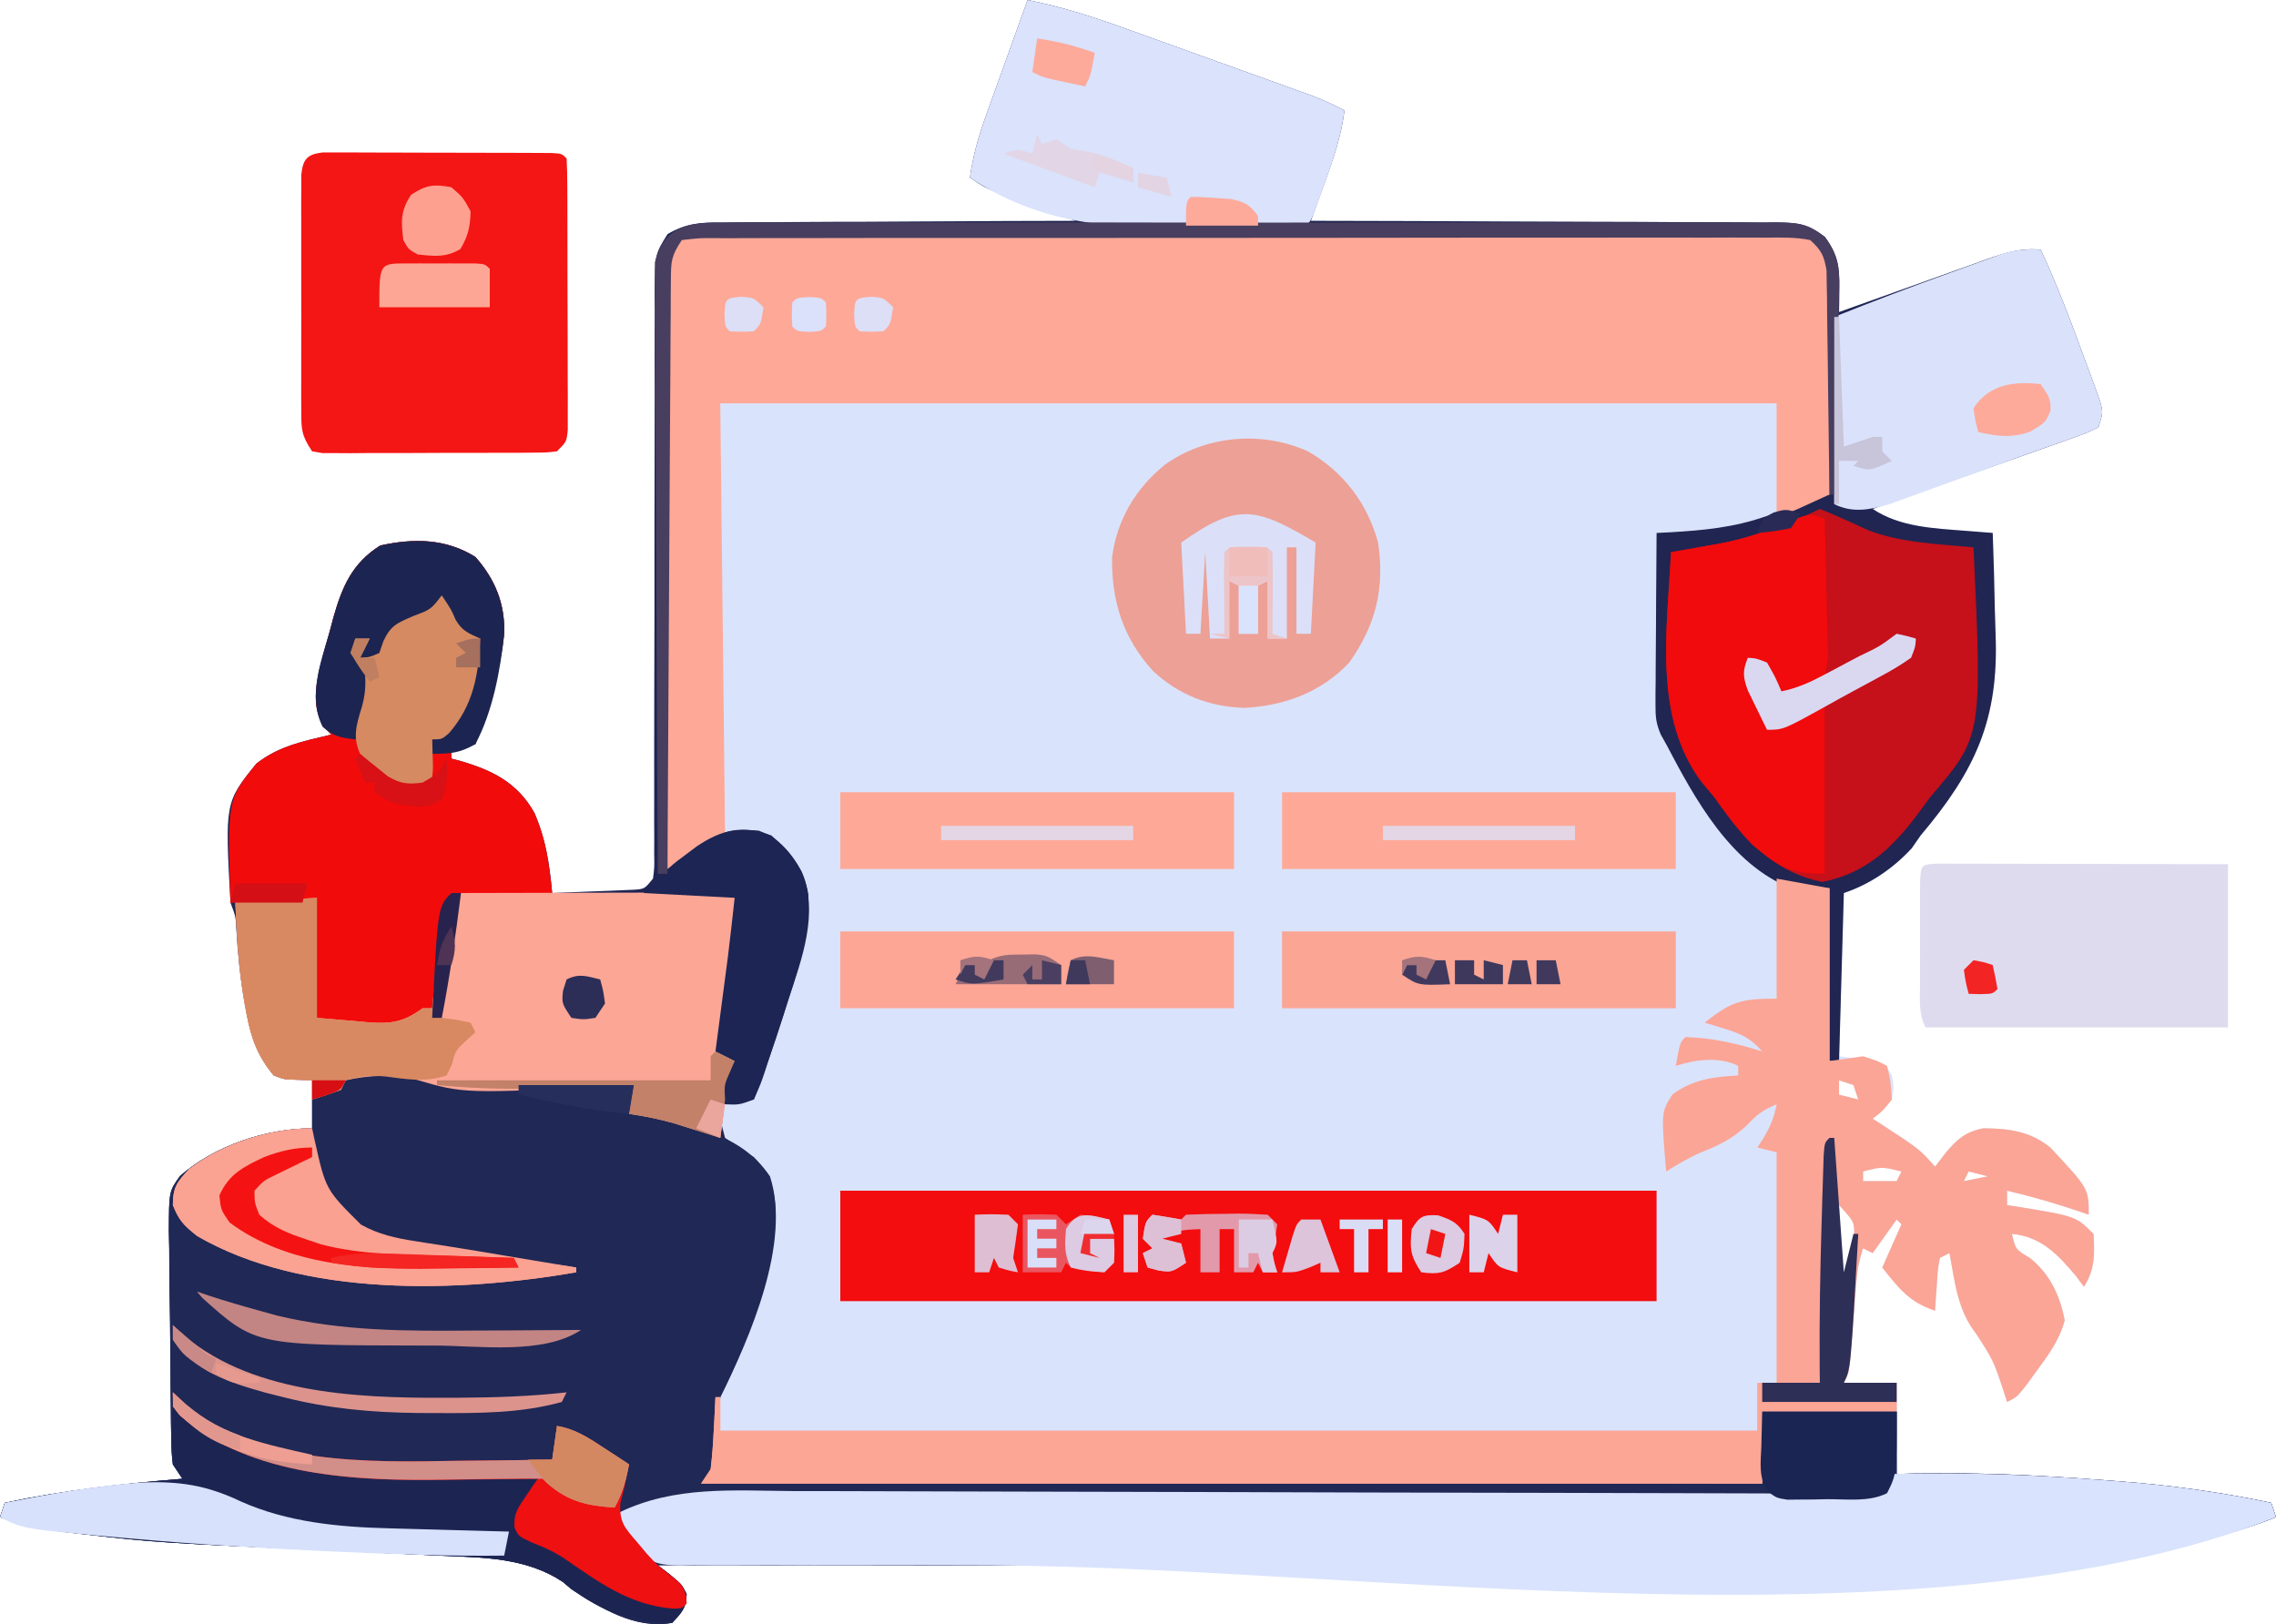 <svg xmlns="http://www.w3.org/2000/svg" version="1.1" viewBox="13 111 474 338.27">
<path d="M0 0 C7.384 1.45 14.264 3.718 21.332 6.281 C22.486 6.695 23.64 7.11 24.83 7.536 C27.255 8.408 29.68 9.282 32.103 10.159 C35.816 11.501 39.532 12.835 43.248 14.168 C45.61 15.018 47.971 15.868 50.332 16.719 C51.442 17.118 52.553 17.517 53.697 17.928 C54.729 18.302 55.76 18.675 56.823 19.061 C57.729 19.388 58.635 19.715 59.567 20.052 C61.791 20.919 63.887 21.893 66 23 C65.337 28.257 63.744 32.929 61.938 37.875 C61.656 38.659 61.374 39.443 61.084 40.25 C60.394 42.168 59.698 44.084 59 46 C60.938 46.002 60.938 46.002 62.915 46.004 C75.083 46.021 87.252 46.064 99.421 46.132 C105.677 46.166 111.933 46.191 118.189 46.196 C124.226 46.2 130.262 46.228 136.299 46.273 C138.603 46.286 140.907 46.291 143.211 46.286 C146.436 46.281 149.66 46.307 152.885 46.341 C153.84 46.332 154.794 46.323 155.778 46.314 C160.333 46.393 162.358 46.508 166.07 49.354 C168.787 53.079 169.121 55.698 169.062 60.188 C169.053 61.089 169.044 61.99 169.035 62.918 C169.018 63.949 169.018 63.949 169 65 C170.095 64.606 171.189 64.212 172.317 63.807 C176.386 62.345 180.459 60.894 184.533 59.446 C186.295 58.818 188.055 58.188 189.815 57.554 C192.347 56.643 194.882 55.743 197.418 54.844 C198.201 54.559 198.985 54.275 199.792 53.982 C203.649 52.626 206.846 51.624 211 52 C214.33 59.153 217.123 66.461 219.812 73.875 C220.232 75.002 220.652 76.128 221.084 77.289 C221.475 78.367 221.866 79.444 222.27 80.555 C222.626 81.529 222.983 82.503 223.351 83.507 C224 86 224 86 223 89 C220.492 90.219 220.492 90.219 216.875 91.5 C216.208 91.74 215.541 91.98 214.854 92.227 C213.245 92.803 211.635 93.373 210.022 93.938 C206.357 95.226 202.698 96.531 199.039 97.836 C191.364 100.571 183.683 103.289 176 106 C181.677 109.785 188.662 110.036 195.348 110.559 C196.411 110.643 197.475 110.727 198.571 110.814 C199.773 110.906 199.773 110.906 201 111 C201.201 116.279 201.344 121.556 201.439 126.839 C201.479 128.628 201.533 130.417 201.604 132.206 C202.276 149.845 197.384 160.522 186 174 C185.381 174.887 184.762 175.774 184.125 176.688 C180.29 180.861 175.383 184.206 170 186 C169.67 197.22 169.34 208.44 169 220 C171.64 220.33 174.28 220.66 177 221 C179 222.25 179 222.25 180 224 C180.438 226.438 180.438 226.438 180 229 C178 231.312 178 231.312 176 233 C176.603 233.387 177.207 233.773 177.828 234.172 C185.766 239.344 185.766 239.344 189 243 C189.722 242.051 190.444 241.102 191.188 240.125 C193.594 237.29 195.25 235.767 199 235 C204.297 235.019 208.778 235.599 213 239 C221 247.571 221 247.571 221 253 C220.165 252.71 220.165 252.71 219.312 252.414 C214.249 250.686 209.207 249.231 204 248 C204 248.99 204 249.98 204 251 C204.724 251.11 205.449 251.219 206.195 251.332 C218.321 253.321 218.321 253.321 222 257 C222.24 261.233 222.325 264.367 220 268 C219.196 266.917 219.196 266.917 218.375 265.812 C214.619 261.364 211.108 257.539 205 257 C205.759 260.24 205.759 260.24 208.812 262.062 C212.903 265.321 215.044 269.903 216 275 C214.887 279.161 212.531 282.307 210 285.75 C209.299 286.714 208.597 287.678 207.875 288.672 C206 291 206 291 204 292 C203.769 291.287 203.539 290.574 203.301 289.84 C201.136 283.326 201.136 283.326 197.438 277.625 C193.679 272.904 193.071 266.792 192 261 C191.34 261.33 190.68 261.66 190 262 C189.532 264.586 189.532 264.586 189.375 267.562 C189.3 268.574 189.225 269.586 189.148 270.629 C189.099 271.411 189.05 272.194 189 273 C183.556 271.164 181.519 268.419 178 264 C179.32 261.03 180.64 258.06 182 255 C181.67 254.67 181.34 254.34 181 254 C179.35 256.31 177.7 258.62 176 261 C175.34 260.67 174.68 260.34 174 260 C173.032 262.904 172.734 265.218 172.5 268.254 C172.417 269.273 172.335 270.292 172.25 271.342 C172.083 273.493 171.916 275.644 171.75 277.795 C171.667 278.813 171.585 279.83 171.5 280.879 C171.428 281.813 171.356 282.747 171.281 283.709 C171 286 171 286 170 288 C173.63 288 177.26 288 181 288 C181 294.27 181 300.54 181 307 C182.292 306.965 183.583 306.93 184.914 306.895 C198.179 306.66 211.282 307.29 224.5 308.312 C225.298 308.371 226.096 308.43 226.918 308.491 C237.783 309.305 248.335 310.766 259 313 C259.33 313.99 259.66 314.98 260 316 C216.422 333.194 151.276 324.855 104.852 325.555 C104.167 325.565 103.483 325.576 102.778 325.587 C68.259 326.116 33.742 326.121 -0.78 326.072 C-9.129 326.06 -17.479 326.055 -25.828 326.05 C-42.885 326.04 -59.943 326.023 -77 326 C-76.196 326.619 -75.391 327.238 -74.562 327.875 C-72 330 -72 330 -71 332 C-71 334.866 -72.06 335.949 -74 338 C-81.69 339.406 -88.789 334.989 -95 331 C-95.58 330.502 -96.16 330.005 -96.758 329.492 C-104.329 324.454 -113.082 324.402 -121.861 324.034 C-124.21 323.935 -126.557 323.821 -128.904 323.703 C-133.071 323.496 -137.238 323.303 -141.406 323.115 C-181.093 321.318 -181.093 321.318 -197.004 319.5 C-198.047 319.381 -199.091 319.263 -200.166 319.141 C-205.003 318.541 -209.43 317.791 -214 316 C-213.67 315.01 -213.34 314.02 -213 313 C-200.731 310.397 -188.495 309.015 -176 308 C-176.66 307.01 -177.32 306.02 -178 305 C-178.288 302.478 -178.288 302.478 -178.338 299.43 C-178.361 298.289 -178.383 297.147 -178.406 295.971 C-178.424 294.119 -178.424 294.119 -178.441 292.23 C-178.455 290.962 -178.469 289.693 -178.483 288.385 C-178.506 285.698 -178.524 283.011 -178.535 280.323 C-178.552 276.889 -178.61 273.457 -178.679 270.024 C-178.734 266.739 -178.741 263.454 -178.754 260.168 C-178.784 258.94 -178.814 257.711 -178.844 256.446 C-178.801 248.108 -178.801 248.108 -176.482 244.901 C-169.301 238.604 -158.463 235 -149 235 C-149 231.7 -149 228.4 -149 225 C-150.238 224.959 -151.475 224.917 -152.75 224.875 C-154.859 224.805 -154.859 224.805 -157 224 C-160.436 219.85 -161.723 216.126 -162.688 210.875 C-162.809 210.226 -162.93 209.578 -163.054 208.909 C-163.974 203.756 -164.489 198.613 -164.789 193.391 C-164.92 190.854 -164.92 190.854 -166 188 C-167.147 167.129 -167.147 167.129 -160.625 159.062 C-155.896 155.347 -150.753 154.365 -145 153 C-145.495 152.484 -145.99 151.969 -146.5 151.438 C-148.882 147.567 -148.374 143.87 -147.512 139.56 C-146.838 136.833 -146.09 134.137 -145.312 131.438 C-145.068 130.518 -144.824 129.598 -144.572 128.65 C-142.753 122.244 -140.668 117.305 -134.812 113.625 C-127.884 112.085 -121.134 112.151 -115 116 C-110.891 120.643 -108.799 125.75 -109 132 C-109.817 140.007 -112.289 147.458 -115 155 C-116.65 155.33 -118.3 155.66 -120 156 C-120 156.66 -120 157.32 -120 158 C-119.432 158.147 -118.863 158.294 -118.277 158.445 C-111.513 160.41 -106.255 162.97 -102.715 169.297 C-100.319 174.827 -99.539 180.04 -99 186 C-95.874 185.89 -92.75 185.76 -89.625 185.625 C-88.291 185.579 -88.291 185.579 -86.93 185.531 C-86.079 185.493 -85.228 185.454 -84.352 185.414 C-83.566 185.383 -82.781 185.351 -81.971 185.319 C-79.77 185.16 -79.77 185.16 -78 183 C-77.7 180.623 -77.7 180.623 -77.755 177.82 C-77.751 176.722 -77.747 175.624 -77.743 174.493 C-77.749 173.283 -77.755 172.073 -77.76 170.827 C-77.757 168.877 -77.754 166.928 -77.751 164.979 C-77.749 162.879 -77.752 160.78 -77.756 158.681 C-77.764 154.306 -77.753 149.932 -77.739 145.558 C-77.701 133.117 -77.683 120.677 -77.695 108.237 C-77.701 101.368 -77.689 94.501 -77.658 87.632 C-77.639 83.285 -77.643 78.938 -77.662 74.59 C-77.671 71.247 -77.647 67.904 -77.628 64.561 C-77.639 63.357 -77.651 62.154 -77.663 60.913 C-77.574 52.915 -77.574 52.915 -74.967 48.756 C-71.226 46.542 -68.137 46.292 -63.905 46.341 C-63.105 46.33 -62.304 46.32 -61.479 46.309 C-58.844 46.28 -56.21 46.286 -53.574 46.293 C-51.743 46.28 -49.912 46.265 -48.08 46.247 C-43.268 46.207 -38.457 46.197 -33.645 46.193 C-28.731 46.184 -23.818 46.146 -18.904 46.111 C-9.27 46.047 0.365 46.014 10 46 C9.44 45.798 8.88 45.597 8.303 45.389 C5.763 44.472 3.225 43.549 0.688 42.625 C-0.634 42.149 -0.634 42.149 -1.982 41.664 C-2.83 41.355 -3.678 41.045 -4.551 40.727 C-5.331 40.444 -6.111 40.161 -6.915 39.87 C-9 39 -9 39 -12 37 C-11.367 32.32 -10.105 28.054 -8.496 23.633 C-8.253 22.953 -8.011 22.274 -7.761 21.573 C-6.991 19.422 -6.214 17.274 -5.438 15.125 C-4.912 13.659 -4.386 12.193 -3.861 10.727 C-2.58 7.149 -1.291 3.574 0 0 Z M169 225 C169 225.99 169 226.98 169 228 C170.32 228.33 171.64 228.66 173 229 C172.67 228.01 172.34 227.02 172 226 C171.01 225.67 170.02 225.34 169 225 Z M174 244 C174 244.66 174 245.32 174 246 C176.31 246 178.62 246 181 246 C181.33 245.34 181.66 244.68 182 244 C177.898 242.985 177.898 242.985 174 244 Z M196 244 C195.67 244.66 195.34 245.32 195 246 C196.65 245.67 198.3 245.34 200 245 C198.68 244.67 197.36 244.34 196 244 Z M169 251 C169 259.25 169 267.5 169 276 C169.33 276 169.66 276 170 276 C170.423 272.586 170.809 269.169 171.188 265.75 C171.308 264.782 171.429 263.814 171.553 262.816 C171.703 261.415 171.703 261.415 171.855 259.984 C171.955 259.126 172.054 258.267 172.157 257.382 C172.184 254.487 172.184 254.487 169 251 Z " fill="#DAE3FC" transform="translate(227,111)"/>
<path d="M0 0 C7.384 1.45 14.264 3.718 21.332 6.281 C22.486 6.695 23.64 7.11 24.83 7.536 C27.255 8.408 29.68 9.282 32.103 10.159 C35.816 11.501 39.532 12.835 43.248 14.168 C45.61 15.018 47.971 15.868 50.332 16.719 C51.442 17.118 52.553 17.517 53.697 17.928 C54.729 18.302 55.76 18.675 56.823 19.061 C57.729 19.388 58.635 19.715 59.567 20.052 C61.791 20.919 63.887 21.893 66 23 C65.337 28.257 63.744 32.929 61.938 37.875 C61.656 38.659 61.374 39.443 61.084 40.25 C60.394 42.168 59.698 44.084 59 46 C60.938 46.002 60.938 46.002 62.915 46.004 C75.083 46.021 87.252 46.064 99.421 46.132 C105.677 46.166 111.933 46.191 118.189 46.196 C124.226 46.2 130.262 46.228 136.299 46.273 C138.603 46.286 140.907 46.291 143.211 46.286 C146.436 46.281 149.66 46.307 152.885 46.341 C153.84 46.332 154.794 46.323 155.778 46.314 C160.333 46.393 162.358 46.508 166.07 49.354 C168.787 53.079 169.121 55.698 169.062 60.188 C169.053 61.089 169.044 61.99 169.035 62.918 C169.018 63.949 169.018 63.949 169 65 C170.095 64.606 171.189 64.212 172.317 63.807 C176.386 62.345 180.459 60.894 184.533 59.446 C186.295 58.818 188.055 58.188 189.815 57.554 C192.347 56.643 194.882 55.743 197.418 54.844 C198.201 54.559 198.985 54.275 199.792 53.982 C203.649 52.626 206.846 51.624 211 52 C214.33 59.153 217.123 66.461 219.812 73.875 C220.232 75.002 220.652 76.128 221.084 77.289 C221.475 78.367 221.866 79.444 222.27 80.555 C222.626 81.529 222.983 82.503 223.351 83.507 C224 86 224 86 223 89 C220.492 90.219 220.492 90.219 216.875 91.5 C216.208 91.74 215.541 91.98 214.854 92.227 C213.245 92.803 211.635 93.373 210.022 93.938 C206.357 95.226 202.698 96.531 199.039 97.836 C191.364 100.571 183.683 103.289 176 106 C181.677 109.785 188.662 110.036 195.348 110.559 C196.411 110.643 197.475 110.727 198.571 110.814 C199.773 110.906 199.773 110.906 201 111 C201.201 116.279 201.344 121.556 201.439 126.839 C201.479 128.628 201.533 130.417 201.604 132.206 C202.276 149.845 197.384 160.522 186 174 C185.381 174.887 184.762 175.774 184.125 176.688 C180.29 180.861 175.383 184.206 170 186 C169.67 197.55 169.34 209.1 169 221 C168.34 221 167.68 221 167 221 C167 209.12 167 197.24 167 185 C164.36 185 161.72 185 159 185 C146.354 180.006 138.99 166.406 133 155 C132.641 154.361 132.282 153.722 131.912 153.064 C130.916 150.809 130.757 149.325 130.773 146.874 C130.773 146.073 130.773 145.273 130.773 144.448 C130.784 143.594 130.794 142.74 130.805 141.859 C130.809 140.536 130.809 140.536 130.813 139.186 C130.824 136.374 130.85 133.562 130.875 130.75 C130.885 128.841 130.894 126.932 130.902 125.023 C130.924 120.349 130.959 115.674 131 111 C131.91 110.956 132.82 110.912 133.757 110.867 C140.725 110.463 147.092 109.868 153.688 107.562 C154.362 107.345 155.037 107.128 155.732 106.904 C158.829 105.88 161.27 104.82 164 103 C164.99 103 165.98 103 167 103 C166.933 96.095 166.843 89.19 166.738 82.285 C166.704 79.935 166.676 77.586 166.654 75.237 C166.62 71.861 166.568 68.485 166.512 65.109 C166.502 63.533 166.502 63.533 166.492 61.924 C166.473 60.943 166.453 59.963 166.432 58.952 C166.421 58.091 166.41 57.229 166.399 56.341 C165.871 53.242 165.343 52.149 163 50 C159.922 49.377 156.862 49.466 153.731 49.499 C152.77 49.493 151.81 49.488 150.82 49.482 C147.586 49.468 144.353 49.483 141.119 49.498 C138.806 49.495 136.494 49.489 134.182 49.482 C127.89 49.468 121.6 49.479 115.308 49.496 C108.736 49.509 102.164 49.503 95.592 49.499 C84.555 49.496 73.518 49.51 62.481 49.533 C51.117 49.557 39.753 49.564 28.389 49.554 C14.704 49.541 1.02 49.544 -12.664 49.56 C-17.896 49.565 -23.128 49.565 -28.359 49.561 C-34.514 49.556 -40.669 49.566 -46.824 49.588 C-49.089 49.593 -51.354 49.594 -53.619 49.589 C-56.699 49.583 -59.778 49.595 -62.858 49.612 C-63.765 49.606 -64.671 49.6 -65.605 49.594 C-68.334 49.586 -68.334 49.586 -72 50 C-74.213 53.32 -74.248 54.32 -74.241 58.182 C-74.243 59.255 -74.246 60.328 -74.249 61.433 C-74.242 62.61 -74.234 63.786 -74.227 64.999 C-74.227 66.238 -74.228 67.477 -74.228 68.754 C-74.227 72.152 -74.217 75.551 -74.203 78.949 C-74.19 82.501 -74.189 86.052 -74.187 89.603 C-74.181 96.329 -74.164 103.054 -74.144 109.78 C-74.122 117.436 -74.111 125.093 -74.101 132.749 C-74.08 148.499 -74.045 164.25 -74 180 C-73.374 179.578 -72.747 179.157 -72.102 178.723 C-70.876 177.901 -70.876 177.901 -69.625 177.062 C-68.813 176.517 -68.001 175.972 -67.164 175.41 C-63.236 172.85 -60.729 172.679 -56 173 C-51.657 174.654 -49.259 177.593 -47.03 181.559 C-43.394 190.175 -47.047 199.833 -49.812 208.188 C-50.169 209.311 -50.525 210.434 -50.893 211.592 C-52.77 217.46 -54.776 223.255 -57 229 C-59.31 229.33 -61.62 229.66 -64 230 C-63.974 233.363 -63.974 233.363 -63 237 C-60.183 239.128 -60.183 239.128 -57 241 C-53.755 244.501 -52.708 247.268 -52.5 251.938 C-53.025 264.899 -58.192 279.385 -64 291 C-64.231 294.197 -64.395 297.387 -64.518 300.59 C-64.786 305.786 -64.786 305.786 -67 308 C5.6 308.33 78.2 308.66 153 309 C153 304.05 153 299.1 153 294 C162.24 294 171.48 294 181 294 C181 298.29 181 302.58 181 307 C182.292 306.965 183.583 306.93 184.914 306.895 C198.179 306.66 211.282 307.29 224.5 308.312 C225.298 308.371 226.096 308.43 226.918 308.491 C237.783 309.305 248.335 310.766 259 313 C259.33 313.99 259.66 314.98 260 316 C216.422 333.194 151.276 324.855 104.852 325.555 C104.167 325.565 103.483 325.576 102.778 325.587 C68.259 326.116 33.742 326.121 -0.78 326.072 C-9.129 326.06 -17.479 326.055 -25.828 326.05 C-42.885 326.04 -59.943 326.023 -77 326 C-76.196 326.619 -75.391 327.238 -74.562 327.875 C-72 330 -72 330 -71 332 C-71 334.866 -72.06 335.949 -74 338 C-81.69 339.406 -88.789 334.989 -95 331 C-95.58 330.502 -96.16 330.005 -96.758 329.492 C-104.329 324.454 -113.082 324.402 -121.861 324.034 C-124.21 323.935 -126.557 323.821 -128.904 323.703 C-133.071 323.496 -137.238 323.303 -141.406 323.115 C-181.093 321.318 -181.093 321.318 -197.004 319.5 C-198.047 319.381 -199.091 319.263 -200.166 319.141 C-205.003 318.541 -209.43 317.791 -214 316 C-213.67 315.01 -213.34 314.02 -213 313 C-200.731 310.397 -188.495 309.015 -176 308 C-176.66 307.01 -177.32 306.02 -178 305 C-178.288 302.478 -178.288 302.478 -178.338 299.43 C-178.361 298.289 -178.383 297.147 -178.406 295.971 C-178.424 294.119 -178.424 294.119 -178.441 292.23 C-178.455 290.962 -178.469 289.693 -178.483 288.385 C-178.506 285.698 -178.524 283.011 -178.535 280.323 C-178.552 276.889 -178.61 273.457 -178.679 270.024 C-178.734 266.739 -178.741 263.454 -178.754 260.168 C-178.784 258.94 -178.814 257.711 -178.844 256.446 C-178.801 248.108 -178.801 248.108 -176.482 244.901 C-169.301 238.604 -158.463 235 -149 235 C-149 231.7 -149 228.4 -149 225 C-150.238 224.959 -151.475 224.917 -152.75 224.875 C-154.859 224.805 -154.859 224.805 -157 224 C-160.436 219.85 -161.723 216.126 -162.688 210.875 C-162.809 210.226 -162.93 209.578 -163.054 208.909 C-163.974 203.756 -164.489 198.613 -164.789 193.391 C-164.92 190.854 -164.92 190.854 -166 188 C-167.147 167.129 -167.147 167.129 -160.625 159.062 C-155.896 155.347 -150.753 154.365 -145 153 C-145.495 152.484 -145.99 151.969 -146.5 151.438 C-148.882 147.567 -148.374 143.87 -147.512 139.56 C-146.838 136.833 -146.09 134.137 -145.312 131.438 C-145.068 130.518 -144.824 129.598 -144.572 128.65 C-142.753 122.244 -140.668 117.305 -134.812 113.625 C-127.884 112.085 -121.134 112.151 -115 116 C-110.891 120.643 -108.799 125.75 -109 132 C-109.817 140.007 -112.289 147.458 -115 155 C-116.65 155.33 -118.3 155.66 -120 156 C-120 156.66 -120 157.32 -120 158 C-119.432 158.147 -118.863 158.294 -118.277 158.445 C-111.513 160.41 -106.255 162.97 -102.715 169.297 C-100.319 174.827 -99.539 180.04 -99 186 C-95.874 185.89 -92.75 185.76 -89.625 185.625 C-88.291 185.579 -88.291 185.579 -86.93 185.531 C-86.079 185.493 -85.228 185.454 -84.352 185.414 C-83.566 185.383 -82.781 185.351 -81.971 185.319 C-79.77 185.16 -79.77 185.16 -78 183 C-77.7 180.623 -77.7 180.623 -77.755 177.82 C-77.751 176.722 -77.747 175.624 -77.743 174.493 C-77.749 173.283 -77.755 172.073 -77.76 170.827 C-77.757 168.877 -77.754 166.928 -77.751 164.979 C-77.749 162.879 -77.752 160.78 -77.756 158.681 C-77.764 154.306 -77.753 149.932 -77.739 145.558 C-77.701 133.117 -77.683 120.677 -77.695 108.237 C-77.701 101.368 -77.689 94.501 -77.658 87.632 C-77.639 83.285 -77.643 78.938 -77.662 74.59 C-77.671 71.247 -77.647 67.904 -77.628 64.561 C-77.639 63.357 -77.651 62.154 -77.663 60.913 C-77.574 52.915 -77.574 52.915 -74.967 48.756 C-71.226 46.542 -68.137 46.292 -63.905 46.341 C-63.105 46.33 -62.304 46.32 -61.479 46.309 C-58.844 46.28 -56.21 46.286 -53.574 46.293 C-51.743 46.28 -49.912 46.265 -48.08 46.247 C-43.268 46.207 -38.457 46.197 -33.645 46.193 C-28.731 46.184 -23.818 46.146 -18.904 46.111 C-9.27 46.047 0.365 46.014 10 46 C9.44 45.798 8.88 45.597 8.303 45.389 C5.763 44.472 3.225 43.549 0.688 42.625 C-0.634 42.149 -0.634 42.149 -1.982 41.664 C-2.83 41.355 -3.678 41.045 -4.551 40.727 C-5.331 40.444 -6.111 40.161 -6.915 39.87 C-9 39 -9 39 -12 37 C-11.367 32.32 -10.105 28.054 -8.496 23.633 C-8.253 22.953 -8.011 22.274 -7.761 21.573 C-6.991 19.422 -6.214 17.274 -5.438 15.125 C-4.912 13.659 -4.386 12.193 -3.861 10.727 C-2.58 7.149 -1.291 3.574 0 0 Z " fill="#202552" transform="translate(227,111)"/>
<path d="M0 0 C13.699 3.112 29.239 1.611 43.184 1.496 C42.854 3.476 42.524 5.456 42.184 7.496 C43.009 7.441 43.834 7.385 44.684 7.328 C48.933 7.532 52.243 8.669 56.184 10.184 C56.869 10.428 57.555 10.672 58.262 10.924 C63.711 12.978 68.204 15.549 71.535 20.508 C76.003 34.209 67.386 54.091 61.184 66.496 C60.953 69.693 60.789 72.883 60.666 76.086 C60.398 81.282 60.398 81.282 58.184 83.496 C130.784 83.826 203.384 84.156 278.184 84.496 C278.184 79.546 278.184 74.596 278.184 69.496 C287.424 69.496 296.664 69.496 306.184 69.496 C306.184 73.786 306.184 78.076 306.184 82.496 C307.475 82.461 308.767 82.426 310.098 82.391 C323.363 82.156 336.465 82.786 349.684 83.809 C350.482 83.868 351.28 83.926 352.102 83.987 C362.967 84.801 373.519 86.262 384.184 88.496 C384.514 89.486 384.844 90.476 385.184 91.496 C341.606 108.69 276.459 100.351 230.035 101.051 C229.351 101.061 228.667 101.072 227.962 101.083 C193.443 101.612 158.926 101.617 124.404 101.568 C116.055 101.557 107.705 101.551 99.356 101.546 C82.298 101.536 65.241 101.519 48.184 101.496 C48.988 102.115 49.792 102.734 50.621 103.371 C53.184 105.496 53.184 105.496 54.184 107.496 C54.184 110.362 53.124 111.445 51.184 113.496 C43.493 114.902 36.395 110.485 30.184 106.496 C29.604 105.999 29.023 105.501 28.426 104.988 C20.855 99.95 12.102 99.898 3.322 99.53 C0.974 99.431 -1.373 99.317 -3.721 99.199 C-7.887 98.992 -12.055 98.799 -16.222 98.611 C-55.909 96.814 -55.909 96.814 -71.82 94.996 C-72.864 94.878 -73.907 94.759 -74.982 94.637 C-79.819 94.037 -84.246 93.287 -88.816 91.496 C-88.486 90.506 -88.156 89.516 -87.816 88.496 C-75.547 85.893 -63.312 84.511 -50.816 83.496 C-51.476 82.506 -52.136 81.516 -52.816 80.496 C-53.104 77.974 -53.104 77.974 -53.155 74.927 C-53.177 73.785 -53.199 72.643 -53.223 71.467 C-53.24 69.616 -53.24 69.616 -53.258 67.727 C-53.272 66.458 -53.285 65.189 -53.3 63.881 C-53.323 61.194 -53.341 58.507 -53.352 55.819 C-53.368 52.385 -53.427 48.953 -53.495 45.52 C-53.551 42.235 -53.557 38.95 -53.57 35.664 C-53.6 34.436 -53.63 33.207 -53.661 31.942 C-53.618 23.604 -53.618 23.604 -51.298 20.397 C-44.117 14.1 -33.279 10.496 -23.816 10.496 C-23.816 8.516 -23.816 6.536 -23.816 4.496 C-21.836 3.506 -19.856 2.516 -17.816 1.496 C-17.816 0.836 -17.816 0.176 -17.816 -0.504 C-11.762 -1.663 -5.987 -1.661 0 0 Z " fill="#202855" transform="translate(101.816,335.504)"/>
<path d="M0 0 C0.959 -0.007 1.919 -0.014 2.907 -0.021 C6.136 -0.039 9.365 -0.029 12.594 -0.019 C14.903 -0.026 17.212 -0.035 19.522 -0.045 C25.805 -0.067 32.087 -0.064 38.37 -0.056 C43.609 -0.05 48.848 -0.058 54.087 -0.065 C67.15 -0.083 80.213 -0.077 93.275 -0.059 C104.625 -0.044 115.974 -0.059 127.323 -0.088 C138.971 -0.117 150.619 -0.128 162.268 -0.118 C168.809 -0.114 175.351 -0.116 181.892 -0.136 C188.043 -0.155 194.192 -0.149 200.343 -0.124 C202.603 -0.119 204.864 -0.123 207.125 -0.135 C210.205 -0.151 213.283 -0.136 216.362 -0.114 C217.263 -0.125 218.164 -0.137 219.092 -0.149 C225.13 -0.058 225.13 -0.058 228.301 2.9 C229.876 5.753 230.232 7.346 230.199 10.58 C230.198 11.561 230.198 12.542 230.198 13.552 C230.177 14.598 230.157 15.644 230.135 16.722 C230.13 17.802 230.124 18.883 230.118 19.996 C230.096 23.44 230.046 26.883 229.995 30.327 C229.975 32.665 229.956 35.003 229.94 37.341 C229.896 43.066 229.829 48.79 229.745 54.515 C228.288 55.186 226.83 55.851 225.37 56.515 C224.558 56.886 223.745 57.257 222.909 57.64 C220.745 58.515 220.745 58.515 218.745 58.515 C218.745 50.925 218.745 43.335 218.745 35.515 C146.145 35.515 73.545 35.515 -1.255 35.515 C-0.925 65.215 -0.595 94.915 -0.255 125.515 C-10.255 131.515 -10.255 131.515 -12.255 132.515 C-12.325 115.895 -12.378 99.275 -12.411 82.655 C-12.426 74.938 -12.447 67.221 -12.482 59.504 C-12.512 52.778 -12.531 46.053 -12.538 39.327 C-12.542 35.766 -12.551 32.204 -12.573 28.643 C-12.597 24.668 -12.597 20.694 -12.596 16.719 C-12.607 15.536 -12.618 14.354 -12.629 13.135 C-12.624 12.053 -12.62 10.97 -12.616 9.855 C-12.619 8.915 -12.622 7.975 -12.624 7.006 C-11.491 -0.646 -6.513 -0.059 0 0 Z " fill="#FEA897" transform="translate(164.255,159.485)"/>
<path d="M0 0 C3.63 0.66 7.26 1.32 11 2 C11 13.88 11 25.76 11 38 C14.465 37.505 14.465 37.505 18 37 C20.938 37.938 20.938 37.938 23 39 C23.75 42.25 23.75 42.25 24 46 C22.062 48.438 22.062 48.438 20 50 C20.603 50.387 21.207 50.773 21.828 51.172 C29.766 56.344 29.766 56.344 33 60 C33.722 59.051 34.444 58.102 35.188 57.125 C37.594 54.29 39.25 52.767 43 52 C48.297 52.019 52.778 52.599 57 56 C65 64.571 65 64.571 65 70 C64.165 69.71 64.165 69.71 63.312 69.414 C58.249 67.686 53.207 66.231 48 65 C48 65.99 48 66.98 48 68 C48.724 68.11 49.449 68.219 50.195 68.332 C62.321 70.321 62.321 70.321 66 74 C66.24 78.233 66.325 81.367 64 85 C63.196 83.917 63.196 83.917 62.375 82.812 C58.619 78.364 55.108 74.539 49 74 C49.759 77.24 49.759 77.24 52.812 79.062 C56.903 82.321 59.044 86.903 60 92 C58.887 96.161 56.531 99.307 54 102.75 C53.299 103.714 52.597 104.678 51.875 105.672 C50 108 50 108 48 109 C47.769 108.287 47.539 107.574 47.301 106.84 C45.136 100.326 45.136 100.326 41.438 94.625 C37.679 89.904 37.071 83.792 36 78 C35.34 78.33 34.68 78.66 34 79 C33.532 81.586 33.532 81.586 33.375 84.562 C33.3 85.574 33.225 86.586 33.148 87.629 C33.099 88.411 33.05 89.194 33 90 C27.556 88.164 25.519 85.419 22 81 C23.32 78.03 24.64 75.06 26 72 C25.67 71.67 25.34 71.34 25 71 C22.525 74.465 22.525 74.465 20 78 C19.34 77.67 18.68 77.34 18 77 C17.032 79.904 16.734 82.218 16.5 85.254 C16.418 86.273 16.335 87.292 16.25 88.342 C16.083 90.493 15.916 92.644 15.75 94.795 C15.668 95.813 15.585 96.83 15.5 97.879 C15.428 98.813 15.356 99.747 15.281 100.709 C15 103 15 103 14 105 C17.63 105 21.26 105 25 105 C25 106.98 25 108.96 25 111 C15.76 111 6.52 111 -3 111 C-3 115.95 -3 120.9 -3 126 C-75.93 126 -148.86 126 -224 126 C-223.34 125.01 -222.68 124.02 -222 123 C-221.7 120.411 -221.491 117.909 -221.375 115.312 C-221.336 114.611 -221.298 113.909 -221.258 113.186 C-221.164 111.457 -221.081 109.729 -221 108 C-220.67 108 -220.34 108 -220 108 C-220 110.31 -220 112.62 -220 115 C-148.72 115 -77.44 115 -4 115 C-4 111.7 -4 108.4 -4 105 C-2.68 105 -1.36 105 0 105 C0 89.16 0 73.32 0 57 C-1.32 56.67 -2.64 56.34 -4 56 C-3.526 55.258 -3.051 54.515 -2.562 53.75 C-1.221 51.389 -0.488 49.634 0 47 C-2.731 48.112 -4.16 49.174 -6.188 51.375 C-9.236 54.221 -11.894 55.486 -15.719 57.008 C-18.296 58.129 -20.617 59.515 -23 61 C-24.052 48.654 -24.052 48.654 -21.723 44.992 C-17.537 41.822 -13.136 41.27 -8 41 C-8 40.34 -8 39.68 -8 39 C-11.968 37.016 -16.855 37.674 -21 39 C-20.125 34.125 -20.125 34.125 -19 33 C-13.462 33.154 -8.254 34.323 -3 36 C-5.319 33.321 -7.318 32.338 -10.688 31.312 C-11.496 31.061 -12.304 30.81 -13.137 30.551 C-13.752 30.369 -14.366 30.187 -15 30 C-9.436 25.628 -7.555 25 0 25 C0 16.75 0 8.5 0 0 Z M13 42 C13 42.99 13 43.98 13 45 C14.32 45.33 15.64 45.66 17 46 C16.67 45.01 16.34 44.02 16 43 C15.01 42.67 14.02 42.34 13 42 Z M18 61 C18 61.66 18 62.32 18 63 C20.31 63 22.62 63 25 63 C25.33 62.34 25.66 61.68 26 61 C21.898 59.985 21.898 59.985 18 61 Z M40 61 C39.67 61.66 39.34 62.32 39 63 C40.65 62.67 42.3 62.34 44 62 C42.68 61.67 41.36 61.34 40 61 Z M13 68 C13 76.25 13 84.5 13 93 C13.33 93 13.66 93 14 93 C14.423 89.586 14.809 86.169 15.188 82.75 C15.308 81.782 15.429 80.814 15.553 79.816 C15.703 78.415 15.703 78.415 15.855 76.984 C15.955 76.126 16.054 75.267 16.157 74.382 C16.184 71.487 16.184 71.487 13 68 Z " fill="#FBA596" transform="translate(383,294)"/>
<path d="M0 0 C14.93 -0.42 29.684 0.159 44.562 1.312 C45.359 1.371 46.155 1.43 46.975 1.491 C57.82 2.306 68.354 3.772 79 6 C79.33 6.99 79.66 7.98 80 9 C6.856 37.86 -109.373 19.345 -187.741 19.049 C-197.036 19.014 -206.33 18.997 -215.626 19.035 C-221.559 19.058 -227.491 19.044 -233.424 19.01 C-235.738 19.003 -238.051 19.01 -240.365 19.031 C-243.462 19.058 -246.555 19.035 -249.652 19 C-250.967 19.029 -250.967 19.029 -252.309 19.059 C-256.01 18.97 -258.136 18.806 -260.907 16.223 C-265 10.951 -265 10.951 -265 8 C-253.491 2.415 -241.188 3.473 -228.72 3.562 C-226.259 3.565 -223.797 3.566 -221.336 3.565 C-216.055 3.567 -210.774 3.582 -205.493 3.608 C-197.856 3.645 -190.219 3.658 -182.582 3.667 C-170.186 3.68 -157.789 3.711 -145.393 3.753 C-133.363 3.794 -121.333 3.83 -109.303 3.856 C-108.561 3.857 -107.818 3.859 -107.053 3.861 C-98.952 3.878 -90.85 3.894 -82.749 3.909 C-82.038 3.91 -81.326 3.911 -80.593 3.912 C-76.329 3.92 -76.329 3.92 -72.065 3.928 C-63.74 3.942 -55.415 3.962 -47.09 3.991 C-41.262 4.01 -35.435 4.026 -29.607 4.04 C-27.212 4.047 -24.816 4.055 -22.421 4.065 C-19.164 4.079 -15.907 4.087 -12.651 4.093 C-11.692 4.099 -10.733 4.105 -9.745 4.11 C-8.878 4.111 -8.011 4.111 -7.117 4.112 C-6.365 4.114 -5.613 4.117 -4.838 4.12 C-2.903 4.113 -2.903 4.113 -1 3 C-0.67 2.01 -0.34 1.02 0 0 Z " fill="#D9E3FD" transform="translate(407,418)"/>
<path d="M0 0 C56.1 0 112.2 0 170 0 C170 7.59 170 15.18 170 23 C113.9 23 57.8 23 0 23 C0 15.41 0 7.82 0 0 Z " fill="#F30D0E" transform="translate(188,359)"/>
<path d="M0 0 C4.109 4.643 6.201 9.75 6 16 C5.183 24.007 2.711 31.458 0 39 C-2.475 39.495 -2.475 39.495 -5 40 C-5 40.66 -5 41.32 -5 42 C-4.432 42.147 -3.863 42.294 -3.277 42.445 C3.487 44.41 8.745 46.97 12.285 53.297 C14.806 59.116 15.261 63.352 16 70 C5.605 70.495 5.605 70.495 -5 71 C-6.18 76.901 -7.137 82.029 -7.688 87.875 C-8.526 93.434 -8.526 93.434 -10.438 95.715 C-17.652 100.24 -25.2 97.56 -33 96 C-33 87.75 -33 79.5 -33 71 C-34.485 71.495 -34.485 71.495 -36 72 C-38.573 72.07 -41.116 72.094 -43.688 72.062 C-44.389 72.058 -45.091 72.053 -45.814 72.049 C-47.543 72.037 -49.272 72.019 -51 72 C-51.665 50.534 -51.665 50.534 -45.625 43.062 C-40.896 39.347 -35.753 38.365 -30 37 C-30.495 36.484 -30.99 35.969 -31.5 35.438 C-33.882 31.567 -33.374 27.87 -32.512 23.56 C-31.838 20.833 -31.09 18.137 -30.312 15.438 C-30.068 14.518 -29.824 13.598 -29.572 12.65 C-27.753 6.244 -25.668 1.305 -19.812 -2.375 C-12.884 -3.915 -6.134 -3.849 0 0 Z " fill="#F20B0B" transform="translate(112,227)"/>
<path d="M0 0 C3.439 1.367 6.768 2.907 10.129 4.457 C17.02 7.087 24.715 7.307 32 8 C33.842 47.353 33.842 47.353 23 60 C22.156 61.134 21.32 62.273 20.492 63.418 C15.094 70.652 9.566 75.887 0.562 77.688 C-9.911 75.666 -16.073 68.334 -22 60 C-22.846 58.997 -23.691 57.994 -24.562 56.961 C-34.798 43.493 -31.771 24.981 -31 9 C-29.931 8.814 -28.861 8.628 -27.759 8.436 C-26.326 8.179 -24.894 7.922 -23.461 7.664 C-22.76 7.543 -22.058 7.422 -21.336 7.297 C-13.841 5.935 -6.824 3.412 0 0 Z " fill="#C6101A" transform="translate(392,217)"/>
<path d="M0 0 C1.374 0.002 1.374 0.002 2.777 0.004 C3.814 0.001 4.852 -0.002 5.921 -0.005 C7.607 0.006 7.607 0.006 9.327 0.017 C11.051 0.017 11.051 0.017 12.809 0.018 C15.241 0.021 17.673 0.029 20.105 0.041 C23.842 0.06 27.58 0.062 31.317 0.062 C33.675 0.067 36.032 0.072 38.39 0.079 C40.079 0.081 40.079 0.081 41.802 0.083 C42.836 0.089 43.871 0.095 44.937 0.102 C46.31 0.108 46.31 0.108 47.711 0.114 C49.792 0.247 49.792 0.247 50.792 1.247 C50.896 3.078 50.931 4.912 50.937 6.745 C50.944 7.92 50.95 9.094 50.957 10.305 C50.958 11.584 50.959 12.863 50.96 14.181 C50.965 16.136 50.965 16.136 50.97 18.131 C50.976 20.894 50.978 23.657 50.977 26.42 C50.977 29.966 50.991 33.511 51.008 37.057 C51.022 40.432 51.021 43.806 51.023 47.181 C51.03 48.458 51.037 49.735 51.044 51.051 C51.041 52.229 51.038 53.407 51.035 54.62 C51.036 55.661 51.038 56.701 51.039 57.774 C50.792 60.247 50.792 60.247 48.792 62.247 C46.629 62.508 46.629 62.508 43.915 62.522 C42.393 62.536 42.393 62.536 40.841 62.551 C39.742 62.55 38.643 62.549 37.511 62.548 C36.386 62.552 35.262 62.557 34.104 62.561 C31.723 62.567 29.342 62.567 26.962 62.563 C23.307 62.56 19.653 62.583 15.999 62.609 C13.691 62.611 11.382 62.612 9.073 62.611 C7.974 62.62 6.875 62.629 5.743 62.638 C4.221 62.629 4.221 62.629 2.669 62.62 C1.774 62.62 0.878 62.621 -0.045 62.621 C-0.759 62.498 -1.472 62.374 -2.208 62.247 C-4.469 58.856 -4.46 57.682 -4.467 53.706 C-4.473 52.571 -4.479 51.437 -4.486 50.268 C-4.482 49.043 -4.478 47.818 -4.474 46.556 C-4.475 45.3 -4.477 44.043 -4.479 42.749 C-4.481 40.092 -4.478 37.435 -4.469 34.778 C-4.457 31.369 -4.464 27.96 -4.476 24.552 C-4.485 21.303 -4.478 18.054 -4.474 14.806 C-4.478 13.579 -4.482 12.352 -4.486 11.087 C-4.479 9.956 -4.473 8.825 -4.467 7.659 C-4.465 6.66 -4.464 5.661 -4.462 4.632 C-4.119 1.411 -3.254 0.364 0 0 Z " fill="#F41614" transform="translate(80.208,142.753)"/>
<path d="M0 0 C7.675 -0.023 15.351 -0.041 23.026 -0.052 C26.59 -0.057 30.153 -0.064 33.717 -0.075 C37.81 -0.088 41.903 -0.093 45.996 -0.098 C47.924 -0.105 47.924 -0.105 49.891 -0.113 C51.072 -0.113 52.254 -0.113 53.47 -0.114 C55.039 -0.117 55.039 -0.117 56.64 -0.12 C59 0 59 0 60 1 C59.731 4.018 59.392 6.997 59 10 C58.879 10.955 58.757 11.911 58.632 12.895 C58.241 15.952 57.84 19.007 57.438 22.062 C57.299 23.119 57.16 24.175 57.018 25.264 C56.679 27.843 56.34 30.421 56 33 C57.485 33.99 57.485 33.99 59 35 C58.67 35.763 58.34 36.526 58 37.312 C56.826 39.991 56.826 39.991 57 43 C56.714 45.674 56.35 48.334 56 51 C55.131 50.723 54.262 50.446 53.367 50.16 C52.215 49.798 51.062 49.436 49.875 49.062 C48.738 48.703 47.601 48.343 46.43 47.973 C43.286 47.081 40.231 46.466 37 46 C37.33 44.02 37.66 42.04 38 40 C36.99 40.053 36.99 40.053 35.959 40.108 C2.661 41.807 2.661 41.807 -7.312 38.875 C-12.266 37.7 -17.021 37.915 -22 39 C-22.33 39.66 -22.66 40.32 -23 41 C-24.979 41.727 -26.98 42.398 -29 43 C-29 41.68 -29 40.36 -29 39 C-30.238 38.959 -31.475 38.917 -32.75 38.875 C-34.859 38.805 -34.859 38.805 -37 38 C-40.376 33.904 -41.716 30.235 -42.688 25.062 C-42.808 24.424 -42.928 23.785 -43.052 23.127 C-44.293 16.113 -44.661 9.109 -45 2 C-36.585 1.505 -36.585 1.505 -28 1 C-28 9.25 -28 17.5 -28 26 C-25.298 26.227 -22.596 26.454 -19.812 26.688 C-18.971 26.767 -18.129 26.847 -17.261 26.928 C-12.523 27.265 -9.964 26.904 -6 24 C-5.34 24 -4.68 24 -4 24 C-3.818 22.155 -3.818 22.155 -3.633 20.273 C-3.464 18.641 -3.295 17.008 -3.125 15.375 C-3.046 14.567 -2.968 13.759 -2.887 12.926 C-2.803 12.133 -2.719 11.34 -2.633 10.523 C-2.559 9.801 -2.486 9.078 -2.411 8.333 C-1.902 5.44 -0.948 2.777 0 0 Z " fill="#FCA696" transform="translate(107,297)"/>
<path d="M0 0 C7.384 1.45 14.264 3.718 21.332 6.281 C22.486 6.695 23.64 7.11 24.83 7.536 C27.255 8.408 29.68 9.282 32.103 10.159 C35.816 11.501 39.532 12.835 43.248 14.168 C45.61 15.018 47.971 15.868 50.332 16.719 C51.442 17.118 52.553 17.517 53.697 17.928 C55.245 18.489 55.245 18.489 56.823 19.061 C57.729 19.388 58.635 19.715 59.567 20.052 C61.791 20.919 63.887 21.893 66 23 C65.333 28.225 63.78 32.888 62 37.812 C61.727 38.588 61.453 39.363 61.172 40.162 C59.137 45.863 59.137 45.863 58 47 C50.946 47.435 43.878 47.496 36.812 47.562 C35.784 47.572 34.756 47.582 33.696 47.592 C16.96 47.672 2.309 46.539 -12 37 C-11.367 32.32 -10.105 28.054 -8.496 23.633 C-8.132 22.613 -8.132 22.613 -7.761 21.573 C-6.991 19.422 -6.214 17.274 -5.438 15.125 C-4.912 13.659 -4.386 12.193 -3.861 10.727 C-2.58 7.149 -1.291 3.574 0 0 Z " fill="#DAE2FC" transform="translate(227,111)"/>
<path d="M0 0 C0.33 1.32 0.66 2.64 1 4 C10.24 4 19.48 4 29 4 C29 4.66 29 5.32 29 6 C19.76 6 10.52 6 1 6 C1 10.95 1 15.9 1 21 C-71.93 21 -144.86 21 -220 21 C-219.01 19.515 -219.01 19.515 -218 18 C-217.7 15.411 -217.491 12.909 -217.375 10.312 C-217.336 9.611 -217.298 8.909 -217.258 8.186 C-217.164 6.457 -217.081 4.729 -217 3 C-216.67 3 -216.34 3 -216 3 C-216 5.31 -216 7.62 -216 10 C-144.72 10 -73.44 10 0 10 C0 6.7 0 3.4 0 0 Z " fill="#FCA696" transform="translate(379,399)"/>
<path d="M0 0 C7.324 4.286 12.258 10.729 14.5 18.938 C15.919 28.47 14.049 36.058 8.5 43.938 C2.662 50.13 -5.04 52.968 -13.438 53.375 C-20.734 53.103 -27.018 50.679 -32.375 45.688 C-38.61 38.849 -41.021 31.159 -40.898 22.016 C-39.892 14.239 -36.037 7.736 -30 2.812 C-21.47 -3.4 -9.585 -4.415 0 0 Z " fill="#EDA095" transform="translate(285.5,205.062)"/>
<path d="M0 0 C1.117 0.002 2.234 0.004 3.385 0.007 C4.646 0.007 5.907 0.007 7.207 0.007 C8.593 0.012 9.98 0.017 11.367 0.023 C12.778 0.024 14.189 0.026 15.6 0.027 C19.32 0.031 23.041 0.041 26.761 0.052 C31.221 0.064 35.682 0.068 40.142 0.074 C46.924 0.084 53.706 0.103 60.488 0.12 C60.488 11.34 60.488 22.56 60.488 34.12 C39.698 34.12 18.908 34.12 -2.512 34.12 C-3.993 31.158 -3.642 28.481 -3.645 25.179 C-3.646 24.496 -3.647 23.813 -3.648 23.11 C-3.648 21.666 -3.647 20.223 -3.642 18.78 C-3.637 16.563 -3.642 14.347 -3.649 12.13 C-3.648 10.73 -3.647 9.329 -3.645 7.929 C-3.644 6.648 -3.643 5.367 -3.641 4.048 C-3.47 0.166 -3.47 0.166 0 0 Z " fill="#DFDBEF" transform="translate(416.512,290.88)"/>
<path d="M0 0 C3.33 7.153 6.123 14.461 8.812 21.875 C9.232 23.002 9.652 24.128 10.084 25.289 C10.475 26.367 10.866 27.444 11.27 28.555 C11.805 30.016 11.805 30.016 12.351 31.507 C13 34 13 34 12 37 C9.492 38.219 9.492 38.219 5.875 39.5 C5.204 39.74 4.532 39.98 3.84 40.227 C2.227 40.802 0.612 41.372 -1.004 41.938 C-3.908 42.967 -6.803 44.022 -9.695 45.083 C-12.469 46.099 -15.246 47.106 -18.023 48.112 C-19.419 48.619 -20.815 49.128 -22.209 49.641 C-24.201 50.372 -26.197 51.089 -28.195 51.805 C-29.944 52.439 -29.944 52.439 -31.727 53.085 C-35.673 54.188 -39.236 54.882 -43 53 C-43 40.13 -43 27.26 -43 14 C-34.931 10.772 -26.858 7.698 -18.688 4.75 C-18.062 4.52 -17.436 4.29 -16.791 4.053 C-14.951 3.376 -13.106 2.711 -11.262 2.047 C-10.179 1.653 -9.095 1.26 -7.979 0.854 C-5.14 0.04 -2.931 -0.178 0 0 Z " fill="#DAE2FB" transform="translate(438,163)"/>
<path d="M0 0 C0.149 4.626 0.257 9.251 0.33 13.879 C0.36 15.453 0.401 17.026 0.453 18.599 C0.526 20.863 0.559 23.125 0.586 25.391 C0.617 26.092 0.648 26.793 0.68 27.515 C0.681 29.517 0.681 29.517 0 33 C-4.607 36.92 -4.607 36.92 -8.188 37.125 C-10.97 35.398 -11.748 32.941 -13 30 C-13.99 30 -14.98 30 -16 30 C-15.546 33.087 -14.846 35.308 -13.438 38.125 C-12 41 -12 41 -12 44 C-6.06 41.525 -6.06 41.525 0 39 C0 50.55 0 62.1 0 74 C-7.166 74 -9.7 72.486 -15 68 C-18.061 64.904 -20.504 61.56 -23 58 C-23.825 57.019 -24.65 56.038 -25.5 55.027 C-35.77 41.486 -32.775 23.062 -32 7 C-30.395 6.723 -30.395 6.723 -28.757 6.44 C-27.324 6.185 -25.89 5.928 -24.457 5.672 C-23.755 5.552 -23.053 5.432 -22.33 5.308 C-16.365 4.228 -11.136 2.319 -5.574 -0.109 C-3 -1 -3 -1 0 0 Z " fill="#F10B0C" transform="translate(393,219)"/>
<path d="M0 0 C0.45 0.387 0.9 0.773 1.363 1.172 C14.295 11.642 32.639 14.207 48.875 14.098 C50.09 14.096 50.09 14.096 51.329 14.093 C53.886 14.088 56.443 14.075 59 14.062 C60.746 14.057 62.492 14.053 64.238 14.049 C68.492 14.038 72.746 14.021 77 14 C76.627 14.603 76.255 15.207 75.871 15.828 C75.161 17.027 75.161 17.027 74.438 18.25 C73.724 19.433 73.724 19.433 72.996 20.641 C71.808 22.921 71.808 22.921 72.243 25.233 C72.855 27.135 72.855 27.135 74.68 28.02 C75.766 28.412 75.766 28.412 76.875 28.812 C80.768 30.375 84.119 32.257 87.625 34.562 C93.615 38.464 98.79 41.121 106 42 C105.34 42.99 104.68 43.98 104 45 C95.285 44.962 87.913 42.215 81.242 36.492 C73.671 31.454 64.918 31.402 56.139 31.034 C53.79 30.935 51.443 30.821 49.096 30.703 C44.929 30.496 40.762 30.303 36.594 30.115 C-3.093 28.318 -3.093 28.318 -19.004 26.5 C-20.047 26.381 -21.091 26.263 -22.166 26.141 C-27.003 25.541 -31.43 24.791 -36 23 C-35.505 21.515 -35.505 21.515 -35 20 C-22.731 17.397 -10.495 16.015 2 15 C1.34 14.01 0.68 13.02 0 12 C-0.195 9.082 -0.195 9.082 -0.125 5.812 C-0.107 4.726 -0.089 3.639 -0.07 2.52 C-0.047 1.688 -0.024 0.857 0 0 Z " fill="#1C2552" transform="translate(49,404)"/>
<path d="M0 0 C27.06 0 54.12 0 82 0 C82 5.28 82 10.56 82 16 C54.94 16 27.88 16 0 16 C0 10.72 0 5.44 0 0 Z " fill="#FBA595" transform="translate(280,305)"/>
<path d="M0 0 C27.06 0 54.12 0 82 0 C82 5.28 82 10.56 82 16 C54.94 16 27.88 16 0 16 C0 10.72 0 5.44 0 0 Z " fill="#FDA696" transform="translate(188,305)"/>
<path d="M0 0 C27.06 0 54.12 0 82 0 C82 5.28 82 10.56 82 16 C54.94 16 27.88 16 0 16 C0 10.72 0 5.44 0 0 Z " fill="#FEA998" transform="translate(280,276)"/>
<path d="M0 0 C27.06 0 54.12 0 82 0 C82 5.28 82 10.56 82 16 C54.94 16 27.88 16 0 16 C0 10.72 0 5.44 0 0 Z " fill="#FEA998" transform="translate(188,276)"/>
<path d="M0 0 C0.17 0.797 0.34 1.593 0.516 2.414 C2.833 12.779 2.833 12.779 10.176 20.062 C13.847 22.087 17.276 22.863 21.438 23.5 C22.143 23.613 22.848 23.725 23.574 23.841 C25.151 24.093 26.729 24.339 28.308 24.581 C32.466 25.228 36.614 25.934 40.764 26.633 C45.508 27.431 50.254 28.215 55 29 C55 29.33 55 29.66 55 30 C30.58 34.201 -1.778 35.304 -23.938 22.438 C-26.8 20.159 -27.693 19.233 -29 16 C-29 12.298 -28.134 11.141 -25.562 8.438 C-18.611 3.136 -8.669 0 0 0 Z " fill="#FBA191" transform="translate(78,346)"/>
<path d="M0 0 C0.66 0 1.32 0 2 0 C0.894 8.719 -0.314 17.371 -2 26 C-1.031 26.124 -0.061 26.247 0.938 26.375 C1.948 26.581 2.959 26.788 4 27 C4.495 27.99 4.495 27.99 5 29 C4.381 29.557 3.763 30.114 3.125 30.688 C0.843 32.849 0.843 32.849 0.125 35.688 C-0.246 36.451 -0.618 37.214 -1 38 C-5.36 39.489 -9.352 38.779 -13.812 38.199 C-16.708 37.935 -19.202 38.231 -22 39 C-22.33 39.66 -22.66 40.32 -23 41 C-24.979 41.727 -26.98 42.398 -29 43 C-29 41.68 -29 40.36 -29 39 C-30.238 38.959 -31.475 38.917 -32.75 38.875 C-34.859 38.805 -34.859 38.805 -37 38 C-40.376 33.904 -41.716 30.235 -42.688 25.062 C-42.808 24.424 -42.928 23.785 -43.052 23.127 C-44.293 16.113 -44.661 9.109 -45 2 C-36.585 1.505 -36.585 1.505 -28 1 C-28 9.25 -28 17.5 -28 26 C-25.298 26.227 -22.596 26.454 -19.812 26.688 C-18.971 26.767 -18.129 26.847 -17.261 26.928 C-12.523 27.265 -9.964 26.904 -6 24 C-5.34 24 -4.68 24 -4 24 C-3.818 22.155 -3.818 22.155 -3.633 20.273 C-3.464 18.641 -3.295 17.008 -3.125 15.375 C-3.046 14.567 -2.968 13.759 -2.887 12.926 C-2.405 8.365 -1.662 4.315 0 0 Z " fill="#D88961" transform="translate(107,297)"/>
<path d="M0 0 C4.003 3.371 6.949 7.079 7.723 12.382 C7.805 20.18 6.001 26.822 3.562 34.188 C3.206 35.311 2.85 36.434 2.482 37.592 C1.475 40.738 0.433 43.87 -0.625 47 C-0.897 47.839 -1.169 48.677 -1.448 49.541 C-2.195 51.73 -2.195 51.73 -3.625 55 C-6.688 56.125 -6.688 56.125 -9.625 56 C-10.285 55.34 -10.945 54.68 -11.625 54 C-10.305 51.69 -8.985 49.38 -7.625 47 C-8.945 46.34 -10.265 45.68 -11.625 45 C-11.539 44.35 -11.454 43.701 -11.365 43.031 C-10.972 40.042 -10.58 37.052 -10.188 34.062 C-10.053 33.041 -9.918 32.019 -9.779 30.967 C-9.647 29.958 -9.515 28.949 -9.379 27.91 C-9.258 26.994 -9.138 26.077 -9.014 25.133 C-8.512 21.093 -8.075 17.046 -7.625 13 C-13.895 12.67 -20.165 12.34 -26.625 12 C-20.948 6.323 -20.948 6.323 -17.562 3.812 C-16.912 3.324 -16.261 2.835 -15.59 2.332 C-10.474 -1.136 -6.033 -2.298 0 0 Z " fill="#1C2553" transform="translate(173.625,285)"/>
<path d="M0 0 C0.96 -0.008 1.921 -0.016 2.91 -0.024 C6.131 -0.044 9.351 -0.028 12.571 -0.012 C14.879 -0.019 17.187 -0.028 19.495 -0.039 C25.766 -0.061 32.036 -0.053 38.307 -0.037 C44.864 -0.024 51.421 -0.036 57.979 -0.044 C69.697 -0.054 81.415 -0.038 93.133 -0.012 C103.758 0.01 114.381 0.006 125.005 -0.017 C137.344 -0.044 149.682 -0.054 162.021 -0.039 C168.552 -0.031 175.083 -0.03 181.614 -0.047 C187.754 -0.061 193.893 -0.051 200.032 -0.022 C202.288 -0.015 204.543 -0.017 206.799 -0.028 C209.874 -0.042 212.947 -0.025 216.022 0 C216.918 -0.011 217.815 -0.022 218.738 -0.034 C223.147 0.036 224.953 0.202 228.541 2.987 C231.212 6.577 231.635 9.036 231.533 13.382 C231.512 14.343 231.492 15.303 231.472 16.293 C231.445 17.328 231.418 18.362 231.39 19.428 C231.366 20.489 231.343 21.55 231.318 22.644 C231.242 26.037 231.158 29.43 231.073 32.822 C231.02 35.121 230.967 37.42 230.915 39.719 C230.786 45.358 230.651 50.996 230.511 56.635 C230.181 56.635 229.851 56.635 229.511 56.635 C229.505 56.03 229.499 55.425 229.493 54.802 C229.429 48.507 229.345 42.213 229.248 35.92 C229.215 33.57 229.187 31.221 229.164 28.872 C229.131 25.496 229.079 22.12 229.023 18.744 C229.013 17.168 229.013 17.168 229.003 15.559 C228.983 14.578 228.964 13.598 228.943 12.587 C228.932 11.725 228.921 10.864 228.91 9.976 C228.382 6.877 227.853 5.784 225.511 3.635 C222.433 3.012 219.373 3.1 216.242 3.134 C215.281 3.128 214.32 3.123 213.331 3.117 C210.097 3.103 206.864 3.118 203.63 3.133 C201.317 3.129 199.005 3.124 196.692 3.117 C190.401 3.103 184.11 3.114 177.819 3.131 C171.247 3.144 164.675 3.138 158.103 3.134 C147.066 3.131 136.029 3.145 124.992 3.168 C113.628 3.192 102.264 3.199 90.9 3.189 C77.215 3.176 63.531 3.179 49.847 3.195 C44.615 3.2 39.383 3.2 34.152 3.195 C27.997 3.191 21.842 3.201 15.687 3.222 C13.422 3.228 11.157 3.228 8.892 3.223 C5.812 3.218 2.733 3.23 -0.347 3.247 C-1.707 3.238 -1.707 3.238 -3.094 3.229 C-5.823 3.221 -5.823 3.221 -9.489 3.635 C-11.706 6.961 -11.745 8.016 -11.768 11.893 C-11.779 12.983 -11.79 14.072 -11.801 15.195 C-11.804 16.39 -11.806 17.586 -11.808 18.817 C-11.818 20.076 -11.828 21.335 -11.838 22.631 C-11.866 26.084 -11.881 29.536 -11.894 32.988 C-11.909 36.595 -11.936 40.203 -11.962 43.81 C-12.009 50.642 -12.045 57.474 -12.079 64.305 C-12.117 72.083 -12.166 79.86 -12.217 87.638 C-12.32 103.637 -12.409 119.636 -12.489 135.635 C-13.149 135.635 -13.809 135.635 -14.489 135.635 C-14.606 118.771 -14.694 101.908 -14.748 85.044 C-14.774 77.214 -14.809 69.384 -14.866 61.554 C-14.916 54.729 -14.948 47.905 -14.96 41.08 C-14.966 37.466 -14.981 33.853 -15.018 30.239 C-15.058 26.205 -15.059 22.171 -15.057 18.136 C-15.084 16.34 -15.084 16.34 -15.111 14.507 C-15.104 13.406 -15.097 12.306 -15.09 11.171 C-15.095 10.217 -15.1 9.263 -15.104 8.28 C-13.207 0.123 -7.031 -0.087 0 0 Z " fill="#483E5F" transform="translate(164.489,157.365)"/>
<path d="M0 0 C4.109 4.643 6.201 9.75 6 16 C5.224 23.608 3.6 32.223 0 39 C-3.312 40.859 -5.129 41 -9 41 C-9 40.01 -9 39.02 -9 38 C-8.258 37.505 -7.515 37.01 -6.75 36.5 C-1.511 31.737 0.253 23.906 1 17 C0.237 16.773 -0.526 16.546 -1.312 16.312 C-4.547 14.733 -5.416 13.167 -7 10 C-8.73 10.998 -10.459 11.997 -12.184 13.004 C-14 14 -14 14 -16.312 14.812 C-19.141 16.803 -19.281 19.767 -20 23 C-20.33 22.34 -20.66 21.68 -21 21 C-21.99 21 -22.98 21 -24 21 C-23.67 20.01 -23.34 19.02 -23 18 C-23.66 18 -24.32 18 -25 18 C-23.912 21.25 -23.912 21.25 -22 24 C-22.132 28.93 -22.839 33.533 -25 38 C-27.932 37.683 -29.59 37.368 -31.812 35.375 C-34.97 29.06 -32.145 21.803 -30.312 15.438 C-30.068 14.518 -29.824 13.598 -29.572 12.65 C-27.753 6.244 -25.668 1.305 -19.812 -2.375 C-12.884 -3.915 -6.134 -3.849 0 0 Z " fill="#1C2551" transform="translate(112,227)"/>
<path d="M0 0 C1.423 1.361 1.423 1.361 2.875 2.75 C17.622 15.141 41.086 14.586 59.25 14.25 C61.182 14.23 63.115 14.212 65.047 14.195 C69.698 14.152 74.349 14.083 79 14 C79.33 11.69 79.66 9.38 80 7 C83.83 7.647 86.528 9.453 89.75 11.562 C90.735 12.203 91.72 12.844 92.734 13.504 C93.482 13.998 94.23 14.491 95 15 C94.856 15.701 94.711 16.402 94.562 17.125 C94.284 18.548 94.284 18.548 94 20 C93.74 20.987 93.479 21.975 93.211 22.992 C92.932 26.974 94.055 28.144 96.625 31.125 C97.319 31.953 98.012 32.78 98.727 33.633 C100.974 36.077 100.974 36.077 103.719 38.168 C106 40 106 40 106.875 42.188 C106.916 42.786 106.957 43.384 107 44 C106 45 106 45 104.25 45.055 C95.008 44.317 88.604 39.471 81.148 34.344 C79.128 33.08 77.224 32.21 75 31.375 C72 30 72 30 71.16 28.18 C70.948 25.289 71.819 24.119 73.438 21.75 C74.147 20.69 74.147 20.69 74.871 19.609 C75.244 19.078 75.616 18.547 76 18 C74.998 18.016 73.997 18.031 72.965 18.048 C69.161 18.103 65.357 18.137 61.553 18.165 C59.923 18.18 58.293 18.2 56.663 18.226 C38.279 18.516 16.106 17.513 1.625 4.938 C0 3 0 3 0 0 Z " fill="#EF1011" transform="translate(49,401)"/>
<path d="M0 0 C7.886 -0.295 13.52 0.54 20.637 3.922 C30.301 8.267 41.066 9.289 51.547 9.547 C52.268 9.568 52.989 9.588 53.732 9.61 C56.004 9.674 58.275 9.734 60.547 9.793 C62.1 9.836 63.654 9.88 65.207 9.924 C68.987 10.03 72.767 10.132 76.547 10.23 C76.217 11.88 75.887 13.53 75.547 15.23 C63.942 15.373 52.387 14.948 40.797 14.418 C39.841 14.375 38.886 14.332 37.901 14.287 C24.74 13.683 11.609 12.889 -1.516 11.73 C-2.55 11.641 -2.55 11.641 -3.605 11.55 C-24.482 9.716 -24.482 9.716 -29.453 7.23 C-29.123 6.24 -28.793 5.25 -28.453 4.23 C-18.965 2.379 -9.653 0.644 0 0 Z " fill="#D7E1FB" transform="translate(42.453,419.77)"/>
<path d="M0 0 C2 3 2 3 2.875 5.062 C4.253 7.436 5.55 7.884 8 9 C7.692 16.518 6.573 22.918 1.492 28.723 C0 30 0 30 -2 30 C-1.959 31.279 -1.917 32.557 -1.875 33.875 C-1.805 36.055 -1.805 36.055 -2 38 C-4 40 -4 40 -7.188 40.125 C-11.776 38.771 -13.846 37.066 -16.82 33.391 C-18.62 29.743 -17.86 27.166 -16.684 23.395 C-15.938 20.784 -15.783 18.701 -16 16 C-16.987 14.657 -17.986 13.323 -19 12 C-18.67 11.01 -18.34 10.02 -18 9 C-17.01 9 -16.02 9 -15 9 C-15.66 10.32 -16.32 11.64 -17 13 C-15.041 12.887 -15.041 12.887 -13 12 C-12.731 11.214 -12.461 10.427 -12.184 9.617 C-10.666 6.262 -9.265 5.754 -5.938 4.312 C-2.254 2.929 -2.254 2.929 0 0 Z " fill="#D58A62" transform="translate(105,235)"/>
<path d="M0 0 C9.24 0 18.48 0 28 0 C28 13 28 13 26 17 C22.238 18.881 17.702 18.228 13.562 18.25 C12.595 18.271 11.628 18.291 10.631 18.312 C9.238 18.32 9.238 18.32 7.816 18.328 C6.539 18.342 6.539 18.342 5.237 18.356 C3 18 3 18 1.217 16.703 C-0.808 13.869 -0.308 10.652 -0.188 7.312 C-0.126 4.899 -0.064 2.486 0 0 Z " fill="#1B2553" transform="translate(380,405)"/>
<path d="M0 0 C-0.33 6.27 -0.66 12.54 -1 19 C-1.99 19 -2.98 19 -4 19 C-4 13.06 -4 7.12 -4 1 C-4.66 1 -5.32 1 -6 1 C-6 7.27 -6 13.54 -6 20 C-7.32 20 -8.64 20 -10 20 C-10 16.04 -10 12.08 -10 8 C-10.99 8.495 -10.99 8.495 -12 9 C-12 12.3 -12 15.6 -12 19 C-13.32 19 -14.64 19 -16 19 C-16 15.7 -16 12.4 -16 9 C-16.66 8.67 -17.32 8.34 -18 8 C-18 11.96 -18 15.92 -18 20 C-19.32 20 -20.64 20 -22 20 C-22.33 14.06 -22.66 8.12 -23 2 C-23.33 7.61 -23.66 13.22 -24 19 C-24.99 19 -25.98 19 -27 19 C-27.33 12.73 -27.66 6.46 -28 0 C-16.117 -8.412 -12.466 -7.34 0 0 Z " fill="#DBE0F8" transform="translate(287,224)"/>
<path d="M0 0 C0 1.32 0 2.64 0 4 C-0.808 4.254 -1.616 4.508 -2.449 4.77 C-4.052 5.286 -4.052 5.286 -5.688 5.812 C-7.271 6.317 -7.271 6.317 -8.887 6.832 C-11.894 7.96 -14.385 9.138 -17 11 C-18.247 13.897 -18.247 13.897 -18 17 C-14.554 22.579 -6.805 24.256 -0.831 25.841 C9.533 28.128 19.42 28.326 30 28.125 C32.466 28.09 34.933 28.059 37.399 28.034 C38.916 28.017 40.433 27.994 41.95 27.964 C46.435 27.9 50.595 28.261 55 29 C55 29.33 55 29.66 55 30 C30.58 34.201 -1.778 35.304 -23.938 22.438 C-26.8 20.159 -27.693 19.233 -29 16 C-29 12.298 -28.134 11.141 -25.562 8.438 C-18.611 3.136 -8.669 0 0 0 Z " fill="#FAA393" transform="translate(78,346)"/>
<path d="M0 0 C1.423 1.361 1.423 1.361 2.875 2.75 C17.622 15.141 41.086 14.586 59.25 14.25 C61.182 14.23 63.115 14.212 65.047 14.195 C69.698 14.152 74.349 14.083 79 14 C79.33 11.69 79.66 9.38 80 7 C83.83 7.647 86.528 9.453 89.75 11.562 C90.735 12.203 91.72 12.844 92.734 13.504 C93.482 13.998 94.23 14.491 95 15 C94.386 18.338 93.654 21.022 92 24 C85.827 23.574 81.578 22.578 77 18 C74.46 17.948 71.945 17.959 69.406 18.008 C67.801 18.025 66.195 18.042 64.59 18.059 C62.072 18.089 59.554 18.124 57.036 18.171 C38.521 18.501 16.233 17.623 1.625 4.938 C0 3 0 3 0 0 Z " fill="#D28E89" transform="translate(49,401)"/>
<path d="M0 0 C0.33 0 0.66 0 1 0 C1.66 9.24 2.32 18.48 3 28 C3.66 25.36 4.32 22.72 5 20 C5.33 20 5.66 20 6 20 C4.433 48.133 4.433 48.133 3 51 C6.63 51 10.26 51 14 51 C14 52.32 14 53.64 14 55 C4.76 55 -4.48 55 -14 55 C-14 53.68 -14 52.36 -14 51 C-10.04 51 -6.08 51 -2 51 C-2.012 49.988 -2.023 48.976 -2.035 47.934 C-2.111 37.783 -1.934 27.644 -1.627 17.499 C-1.584 16.08 -1.543 14.662 -1.503 13.243 C-1.446 11.232 -1.381 9.222 -1.316 7.211 C-1.28 6.038 -1.243 4.866 -1.205 3.658 C-1 1 -1 1 0 0 Z " fill="#2E2F57" transform="translate(394,348)"/>
<path d="M0 0 C2 0.333 4 0.667 6 1 C6.33 0.67 6.66 0.34 7 0 C9.824 -0.127 12.613 -0.185 15.438 -0.188 C16.227 -0.2 17.017 -0.212 17.83 -0.225 C19.888 -0.23 21.946 -0.122 24 0 C24.66 0.66 25.32 1.32 26 2 C25.695 4.005 25.359 6.004 25 8 C25.358 10.277 25.358 10.277 26 12 C25.01 12 24.02 12 23 12 C22.67 11.34 22.34 10.68 22 10 C21.67 10.66 21.34 11.32 21 12 C19.68 12 18.36 12 17 12 C17 9.03 17 6.06 17 3 C16.01 3 15.02 3 14 3 C14 5.97 14 8.94 14 12 C12.68 12 11.36 12 10 12 C10 9.03 10 6.06 10 3 C5.658 3.185 5.658 3.185 2 5 C3.32 5.33 4.64 5.66 6 6 C6.33 7.32 6.66 8.64 7 10 C4 12 4 12 1.312 11.625 C0.549 11.419 -0.214 11.213 -1 11 C-1.33 10.01 -1.66 9.02 -2 8 C-1.34 7.67 -0.68 7.34 0 7 C-0.66 6.34 -1.32 5.68 -2 5 C-1.464 1.464 -1.464 1.464 0 0 Z " fill="#E29AAB" transform="translate(253,364)"/>
<path d="M0 0 C0 0.66 0 1.32 0 2 C-0.699 2.338 -1.397 2.675 -2.117 3.023 C-3.027 3.469 -3.937 3.915 -4.875 4.375 C-5.78 4.816 -6.685 5.257 -7.617 5.711 C-10.095 6.905 -10.095 6.905 -12 9 C-11.983 11.503 -11.983 11.503 -11 14 C-8.033 16.673 -5.017 17.886 -1.25 19.125 C-0.265 19.458 0.72 19.79 1.734 20.133 C10.324 22.414 19.167 22.299 28 22.562 C29.361 22.606 30.721 22.649 32.082 22.693 C35.388 22.799 38.694 22.901 42 23 C42.495 23.99 42.495 23.99 43 25 C38.717 25.076 34.435 25.129 30.152 25.165 C28.702 25.18 27.253 25.2 25.803 25.226 C11.218 25.485 -5.069 24.654 -17.188 15.625 C-19 13 -19 13 -19.312 10 C-17.372 5.565 -14.283 4.016 -10 2 C-6.648 0.724 -3.617 0 0 0 Z " fill="#F41312" transform="translate(78,350)"/>
<path d="M0 0 C1.32 0.66 2.64 1.32 4 2 C3.67 2.763 3.34 3.526 3 4.312 C1.826 6.991 1.826 6.991 2 10 C1.714 12.674 1.35 15.334 1 18 C0.131 17.723 -0.738 17.446 -1.633 17.16 C-2.785 16.798 -3.938 16.436 -5.125 16.062 C-6.262 15.703 -7.399 15.343 -8.57 14.973 C-11.714 14.081 -14.769 13.466 -18 13 C-17.67 11.02 -17.34 9.04 -17 7 C-18.01 7.053 -18.01 7.053 -19.041 7.108 C-32.115 7.775 -44.953 8.264 -58 7 C-58 6.67 -58 6.34 -58 6 C-39.19 6 -20.38 6 -1 6 C-1 4.35 -1 2.7 -1 1 C-0.67 0.67 -0.34 0.34 0 0 Z " fill="#C28168" transform="translate(162,330)"/>
<path d="M0 0 C2.062 0.438 2.062 0.438 4 1 C3.891 2.762 3.891 2.762 3 5 C0.921 6.457 -1.02 7.638 -3.25 8.812 C-3.872 9.152 -4.493 9.492 -5.134 9.842 C-6.433 10.549 -7.735 11.251 -9.04 11.948 C-10.943 12.97 -12.83 14.017 -14.715 15.074 C-23.597 20 -23.597 20 -27 20 C-27.868 18.257 -28.719 16.505 -29.562 14.75 C-30.276 13.288 -30.276 13.288 -31.004 11.797 C-32.035 8.901 -32.113 7.8 -31 5 C-29.188 5.125 -29.188 5.125 -27 6 C-25.25 9.062 -25.25 9.062 -24 12 C-20.862 11.344 -18.317 10.249 -15.488 8.75 C-14.648 8.307 -13.809 7.863 -12.943 7.406 C-12.075 6.942 -11.207 6.478 -10.312 6 C-9.433 5.536 -8.553 5.072 -7.646 4.594 C-3.574 2.654 -3.574 2.654 0 0 Z " fill="#DAD8F1" transform="translate(408,243)"/>
<path d="M0 0 C1.41 -0.002 1.41 -0.002 2.848 -0.004 C3.836 -0 4.825 0.004 5.844 0.008 C7.327 0.002 7.327 0.002 8.84 -0.004 C9.78 -0.003 10.719 -0.001 11.688 0 C12.556 0.001 13.424 0.002 14.318 0.003 C16.344 0.133 16.344 0.133 17.344 1.133 C17.344 3.773 17.344 6.413 17.344 9.133 C9.754 9.133 2.164 9.133 -5.656 9.133 C-5.656 0.007 -5.656 0.007 0 0 Z " fill="#FEA695" transform="translate(97.656,165.867)"/>
<path d="M0 0 C3.83 0.647 6.528 2.453 9.75 4.562 C11.227 5.523 11.227 5.523 12.734 6.504 C13.482 6.998 14.23 7.491 15 8 C14.386 11.338 13.654 14.022 12 17 C6.133 16.595 2.686 15.834 -2 12 C-4.375 9.25 -4.375 9.25 -6 7 C-4.35 7 -2.7 7 -1 7 C-0.67 4.69 -0.34 2.38 0 0 Z " fill="#D38862" transform="translate(129,408)"/>
<path d="M0 0 C3.375 -0.125 3.375 -0.125 7 0 C7.66 0.66 8.32 1.32 9 2 C9.99 1.34 10.98 0.68 12 0 C15.188 0.375 15.188 0.375 18 1 C18.33 1.99 18.66 2.98 19 4 C17.02 4 15.04 4 13 4 C13.33 5.32 13.66 6.64 14 8 C14 7.01 14 6.02 14 5 C15.65 5 17.3 5 19 5 C19.125 7.375 19.125 7.375 19 10 C18.34 10.66 17.68 11.32 17 12 C10.423 11.423 10.423 11.423 9 10 C8.67 10.66 8.34 11.32 8 12 C5.36 12 2.72 12 0 12 C0 8.04 0 4.08 0 0 Z " fill="#EA565F" transform="translate(226,364)"/>
<path d="M0 0 C0.401 0.387 0.802 0.773 1.215 1.172 C15.387 14.155 37.894 15.203 56.25 15.125 C57.35 15.123 58.45 15.121 59.584 15.119 C67.098 15.079 74.526 14.832 82 14 C81.67 14.66 81.34 15.32 81 16 C72.508 18.374 63.56 18.352 54.812 18.312 C53.539 18.308 52.265 18.304 50.953 18.3 C41.304 18.184 32.361 17.378 23 15 C21.802 14.698 20.605 14.397 19.371 14.086 C11.898 11.994 4.455 9.683 0 3 C0 2.01 0 1.02 0 0 Z " fill="#DC938C" transform="translate(49,387)"/>
<path d="M0 0 C2.438 2.125 2.438 2.125 4 5 C3.936 8.184 3.51 10.149 1.875 12.875 C-1.124 14.675 -3.594 14.365 -7 14 C-8.938 12.938 -8.938 12.938 -10 11 C-10.5 7.069 -10.6 4.899 -8.375 1.562 C-5.263 -0.485 -3.656 -0.686 0 0 Z " fill="#FEA090" transform="translate(107,150)"/>
<path d="M0 0 C1.267 0.433 1.267 0.433 2.559 0.875 C6.04 2.013 9.53 3.033 13.062 4 C14.25 4.33 15.437 4.66 16.66 5 C30.413 8.304 43.741 8.24 57.812 8.125 C59.969 8.115 62.126 8.106 64.283 8.098 C69.522 8.076 74.761 8.043 80 8 C72.07 13.287 58.563 11.242 49.312 11.25 C48.608 11.251 47.903 11.251 47.177 11.252 C12.166 11.199 12.166 11.199 1.148 1.344 C0.769 0.9 0.39 0.457 0 0 Z " fill="#C28584" transform="translate(54,380)"/>
<path d="M0 0 C0.722 0.003 1.444 0.005 2.188 0.008 C2.909 0.005 3.631 0.003 4.375 0 C6.188 0.133 6.188 0.133 7.188 1.133 C7.261 3.995 7.28 6.834 7.25 9.695 C7.245 10.502 7.241 11.308 7.236 12.139 C7.225 14.137 7.207 16.135 7.188 18.133 C8.178 18.463 9.168 18.793 10.188 19.133 C8.867 19.133 7.548 19.133 6.188 19.133 C6.188 15.173 6.188 11.213 6.188 7.133 C5.197 7.628 5.197 7.628 4.188 8.133 C4.188 11.433 4.188 14.733 4.188 18.133 C2.868 18.133 1.548 18.133 0.188 18.133 C0.188 14.833 0.188 11.533 0.188 8.133 C-0.472 7.803 -1.133 7.473 -1.812 7.133 C-1.812 11.093 -1.812 15.053 -1.812 19.133 C-3.132 18.803 -4.452 18.473 -5.812 18.133 C-4.822 18.133 -3.833 18.133 -2.812 18.133 C-2.824 16.917 -2.836 15.702 -2.848 14.449 C-2.857 12.865 -2.866 11.28 -2.875 9.695 C-2.883 8.893 -2.892 8.09 -2.9 7.264 C-2.909 5.22 -2.865 3.176 -2.812 1.133 C-1.812 0.133 -1.812 0.133 0 0 Z " fill="#EDC4C8" transform="translate(270.812,224.867)"/>
<path d="M0 0 C2 3 2 3 2.062 5.5 C1 8 1 8 -2.125 9.875 C-5.946 11.291 -9.031 10.891 -13 10 C-13.625 7.688 -13.625 7.688 -14 5 C-10.716 0.074 -5.718 -0.65 0 0 Z " fill="#FDAA9B" transform="translate(438,191)"/>
<path d="M0 0 C13.2 0 26.4 0 40 0 C40 0.99 40 1.98 40 3 C26.8 3 13.6 3 0 3 C0 2.01 0 1.02 0 0 Z " fill="#E3D5E4" transform="translate(301,283)"/>
<path d="M0 0 C13.2 0 26.4 0 40 0 C40 0.99 40 1.98 40 3 C26.8 3 13.6 3 0 3 C0 2.01 0 1.02 0 0 Z " fill="#E3D5E4" transform="translate(209,283)"/>
<path d="M0 0 C0.33 0.66 0.66 1.32 1 2 C1.99 1.67 2.98 1.34 4 1 C4.99 1.66 5.98 2.32 7 3 C8.361 3.217 8.361 3.217 9.75 3.438 C13.567 4.098 16.489 5.385 20 7 C20 7.99 20 8.98 20 10 C17.69 9.34 15.38 8.68 13 8 C12.67 8.99 12.34 9.98 12 11 C5.73 8.69 -0.54 6.38 -7 4 C-4 3 -4 3 -1 4 C-0.67 2.68 -0.34 1.36 0 0 Z " fill="#E2D6E6" transform="translate(229,139)"/>
<path d="M0 0 C2.723 0.953 3.975 1.418 5.5 3.875 C5.375 6.938 5.375 6.938 4.5 9.875 C1.292 12.014 0.223 12.352 -3.5 11.875 C-5.813 8.406 -5.925 6.953 -5.5 2.875 C-3.85 0.183 -3.169 -0.158 0 0 Z " fill="#DCCBE2" transform="translate(312.5,364.125)"/>
<path d="M0 0 C7.92 0 15.84 0 24 0 C23.67 1.98 23.34 3.96 23 6 C15.175 5.325 7.654 3.731 0 2 C0 1.34 0 0.68 0 0 Z " fill="#262F5C" transform="translate(121,337)"/>
<path d="M0 0 C4 1 4 1 6 4 C6.33 2.68 6.66 1.36 7 0 C7.99 0 8.98 0 10 0 C10 3.96 10 7.92 10 12 C6 11 6 11 4 8 C3.67 9.32 3.34 10.64 3 12 C2.01 12 1.02 12 0 12 C0 8.04 0 4.08 0 0 Z " fill="#DCD3EB" transform="translate(319,364)"/>
<path d="M0 0 C0.875 -0.014 1.751 -0.028 2.652 -0.043 C5.062 0.188 5.062 0.188 8.062 2.188 C8.062 3.507 8.062 4.827 8.062 6.188 C0.802 6.188 -6.457 6.188 -13.938 6.188 C-13.277 4.867 -12.617 3.547 -11.938 2.188 C-11.277 2.188 -10.617 2.188 -9.938 2.188 C-9.277 2.848 -8.617 3.507 -7.938 4.188 C-7.607 3.197 -7.277 2.208 -6.938 1.188 C-4.474 -0.044 -2.748 0.02 0 0 Z " fill="#986C77" transform="translate(225.938,309.812)"/>
<path d="M0 0 C3.375 -0.125 3.375 -0.125 7 0 C7.66 0.66 8.32 1.32 9 2 C8.702 4.338 8.368 6.672 8 9 C8.33 9.99 8.66 10.98 9 12 C7.062 11.625 7.062 11.625 5 11 C4.67 10.34 4.34 9.68 4 9 C3.67 9.99 3.34 10.98 3 12 C2.01 12 1.02 12 0 12 C0 8.04 0 4.08 0 0 Z " fill="#DEBED3" transform="translate(216,364)"/>
<path d="M0 0 C4.195 0.599 8.01 1.575 12 3 C11.125 7.75 11.125 7.75 10 10 C8.541 9.691 7.083 9.378 5.625 9.062 C4.813 8.888 4.001 8.714 3.164 8.535 C1 8 1 8 -1 7 C-0.67 4.69 -0.34 2.38 0 0 Z " fill="#FDAA9B" transform="translate(229,119)"/>
<path d="M0 0 C0.33 0.99 0.66 1.98 1 3 C-0.98 3 -2.96 3 -5 3 C-4.67 4.32 -4.34 5.64 -4 7 C-4 6.01 -4 5.02 -4 4 C-2.35 4 -0.7 4 1 4 C1.125 6.375 1.125 6.375 1 9 C0.34 9.66 -0.32 10.32 -1 11 C-4.562 10.75 -4.562 10.75 -8 10 C-9.399 7.201 -9.253 5.095 -9 2 C-6.689 -1.98 -4.063 -0.993 0 0 Z " fill="#DCCBE2" transform="translate(244,365)"/>
<path d="M0 0 C0.519 0.433 1.039 0.866 1.574 1.312 C2.62 2.148 2.62 2.148 3.688 3 C4.372 3.557 5.056 4.114 5.762 4.688 C8.448 6.263 9.933 6.396 13 6 C16.167 4.167 16.167 4.167 18 1 C18.214 4.136 18.198 6.486 17.062 9.438 C14.065 11.708 11.764 11.048 8.156 10.555 C6 10 6 10 3 8 C3 7.34 3 6.68 3 6 C2.34 6 1.68 6 1 6 C0.34 4.35 -0.32 2.7 -1 1 C-0.67 0.67 -0.34 0.34 0 0 Z " fill="#D71115" transform="translate(88,268)"/>
<path d="M0 0 C1.32 0 2.64 0 4 0 C5.32 3.63 6.64 7.26 8 11 C6.68 11 5.36 11 4 11 C4 10.34 4 9.68 4 9 C2.855 9.495 2.855 9.495 1.688 10 C-1 11 -1 11 -4 11 C-3.525 9.353 -3.045 7.707 -2.562 6.062 C-2.296 5.146 -2.029 4.229 -1.754 3.285 C-1 1 -1 1 0 0 Z " fill="#DDC4DB" transform="translate(284,365)"/>
<path d="M0 0 C0.33 0 0.66 0 1 0 C1.33 8.91 1.66 17.82 2 27 C3.98 26.34 5.96 25.68 8 25 C8.66 25 9.32 25 10 25 C10 25.99 10 26.98 10 28 C10.66 28.66 11.32 29.32 12 30 C7.375 32.125 7.375 32.125 4 31 C4.33 30.67 4.66 30.34 5 30 C3.68 30 2.36 30 1 30 C1 32.97 1 35.94 1 39 C0.67 39 0.34 39 0 39 C0 26.13 0 13.26 0 0 Z " fill="#C8C4DA" transform="translate(395,177)"/>
<path d="M0 0 C2.007 0.287 4.009 0.619 6 1 C6 1.99 6 2.98 6 4 C4.68 4.33 3.36 4.66 2 5 C3.32 5.33 4.64 5.66 6 6 C6.33 7.32 6.66 8.64 7 10 C4 12 4 12 1.312 11.625 C0.549 11.419 -0.214 11.213 -1 11 C-1.33 10.01 -1.66 9.02 -2 8 C-1.34 7.67 -0.68 7.34 0 7 C-0.66 6.34 -1.32 5.68 -2 5 C-1.464 1.464 -1.464 1.464 0 0 Z " fill="#DEC0D6" transform="translate(253,364)"/>
<path d="M0 0 C1.794 0.012 3.587 0.109 5.375 0.25 C6.352 0.317 7.329 0.384 8.336 0.453 C11.25 1.051 12.268 1.62 14 4 C14 4.66 14 5.32 14 6 C9.05 6 4.1 6 -1 6 C-1 1 -1 1 0 0 Z " fill="#FDAA9B" transform="translate(261,152)"/>
<path d="M0 0 C1.088 0.035 1.088 0.035 2.198 0.072 C4.501 0.148 6.803 0.232 9.105 0.316 C10.673 0.37 12.24 0.422 13.807 0.475 C17.636 0.603 21.464 0.739 25.293 0.879 C25.788 1.869 25.788 1.869 26.293 2.879 C21.864 2.904 17.435 2.922 13.006 2.934 C11.501 2.939 9.997 2.946 8.493 2.954 C6.321 2.967 4.149 2.972 1.977 2.977 C0.673 2.982 -0.631 2.987 -1.975 2.992 C-5.659 2.88 -9.077 2.473 -12.707 1.879 C-12.707 1.549 -12.707 1.219 -12.707 0.879 C-8.433 -0.196 -4.368 -0.17 0 0 Z " fill="#F42522" transform="translate(94.707,372.121)"/>
<path d="M0 0 C2.31 0 4.62 0 7 0 C8.125 4.75 8.125 4.75 7 7 C7.399 9.098 7.399 9.098 8 11 C7.01 11 6.02 11 5 11 C4.67 9.68 4.34 8.36 4 7 C3.34 7 2.68 7 2 7 C2 7.99 2 8.98 2 10 C1.34 10 0.68 10 0 10 C0 6.7 0 3.4 0 0 Z " fill="#DCCCE3" transform="translate(271,365)"/>
<path d="M0 0 C1.423 1.361 1.423 1.361 2.875 2.75 C10.271 9.049 19.729 10.897 29 13 C29 13.66 29 14.32 29 15 C18.235 14.533 9.463 11.972 1.363 4.684 C0 3 0 3 0 0 Z " fill="#EE9E92" transform="translate(49,401)"/>
<path d="M0 0 C0.625 2.312 0.625 2.312 1 5 C0.01 6.485 0.01 6.485 -1 8 C-3.5 8.375 -3.5 8.375 -6 8 C-8 5 -8 5 -7.75 2.375 C-7.503 1.591 -7.255 0.807 -7 0 C-4.333 -1.333 -2.833 -0.671 0 0 Z " fill="#2C2E57" transform="translate(138,315)"/>
<path d="M0 0 C0.66 0 1.32 0 2 0 C0.894 8.719 -0.314 17.371 -2 26 C-2.66 26 -3.32 26 -4 26 C-2.826 2.826 -2.826 2.826 0 0 Z " fill="#27234E" transform="translate(107,297)"/>
<path d="M0 0 C2.64 0 5.28 0 8 0 C8 1.98 8 3.96 8 6 C5.36 6 2.72 6 0 6 C0 4.02 0 2.04 0 0 Z " fill="#F1BDBB" transform="translate(269,225)"/>
<path d="M0 0 C2.562 0.188 2.562 0.188 4.562 2.188 C4.027 5.723 4.027 5.723 2.562 7.188 C0.062 7.312 0.062 7.312 -2.438 7.188 C-3.438 6.188 -3.438 6.188 -3.562 3.688 C-3.396 0.357 -3.315 0.255 0 0 Z " fill="#DCDFF6" transform="translate(194.438,172.812)"/>
<path d="M0 0 C2.562 0.188 2.562 0.188 4.562 2.188 C4.027 5.723 4.027 5.723 2.562 7.188 C0.062 7.312 0.062 7.312 -2.438 7.188 C-3.438 6.188 -3.438 6.188 -3.562 3.688 C-3.396 0.357 -3.315 0.255 0 0 Z " fill="#DCDFF6" transform="translate(167.438,172.812)"/>
<path d="M0 0 C0 1.65 0 3.3 0 5 C-3.3 5 -6.6 5 -10 5 C-9.625 2.562 -9.625 2.562 -9 0 C-5.931 -1.534 -3.299 -0.55 0 0 Z " fill="#7F5E70" transform="translate(245,311)"/>
<path d="M0 0 C2.97 0 5.94 0 9 0 C9 0.66 9 1.32 9 2 C8.01 2 7.02 2 6 2 C6 4.97 6 7.94 6 11 C5.01 11 4.02 11 3 11 C3 8.03 3 5.06 3 2 C2.01 2 1.02 2 0 2 C0 1.34 0 0.68 0 0 Z " fill="#DADCF5" transform="translate(292,365)"/>
<path d="M0 0 C4.95 0 9.9 0 15 0 C14.67 1.32 14.34 2.64 14 4 C9.05 4 4.1 4 -1 4 C-0.67 2.68 -0.34 1.36 0 0 Z " fill="#D41016" transform="translate(62,295)"/>
<path d="M0 0 C2.5 0.125 2.5 0.125 3.5 1.125 C3.625 3.625 3.625 3.625 3.5 6.125 C2.5 7.125 2.5 7.125 0 7.25 C-2.5 7.125 -2.5 7.125 -3.5 6.125 C-3.625 3.625 -3.625 3.625 -3.5 1.125 C-2.5 0.125 -2.5 0.125 0 0 Z " fill="#DBE1FA" transform="translate(181.5,172.875)"/>
<path d="M0 0 C1.98 0 3.96 0 6 0 C6 0.66 6 1.32 6 2 C4.68 2 3.36 2 2 2 C2 2.66 2 3.32 2 4 C3.32 4 4.64 4 6 4 C6 4.66 6 5.32 6 6 C4.68 6 3.36 6 2 6 C2 6.66 2 7.32 2 8 C3.32 8 4.64 8 6 8 C6 8.66 6 9.32 6 10 C4.02 10 2.04 10 0 10 C0 6.7 0 3.4 0 0 Z " fill="#DADFF9" transform="translate(227,365)"/>
<path d="M0 0 C2.125 0.375 2.125 0.375 4 1 C4.382 2.656 4.714 4.325 5 6 C4 7 4 7 1.438 7.062 C0.231 7.032 0.231 7.032 -1 7 C-1.625 4.625 -1.625 4.625 -2 2 C-1.34 1.34 -0.68 0.68 0 0 Z " fill="#F32424" transform="translate(424,311)"/>
<path d="M0 0 C1.32 0 2.64 0 4 0 C4 3.3 4 6.6 4 10 C2.68 10 1.36 10 0 10 C0 6.7 0 3.4 0 0 Z " fill="#DAE3FD" transform="translate(271,233)"/>
<path d="M0 0 C0.99 0 1.98 0 3 0 C3 3.96 3 7.92 3 12 C2.01 12 1.02 12 0 12 C0 8.04 0 4.08 0 0 Z " fill="#DDC9E0" transform="translate(247,364)"/>
<path d="M0 0 C0.424 0.398 0.848 0.797 1.285 1.207 C5.328 4.859 8.887 7.122 14 9 C14 9.99 14 10.98 14 12 C8.184 10.691 3.889 7.432 0 3 C0 2.01 0 1.02 0 0 Z " fill="#E1978E" transform="translate(49,401)"/>
<path d="M0 0 C1.32 0 2.64 0 4 0 C4 0.99 4 1.98 4 3 C4.66 3.33 5.32 3.66 6 4 C6 2.68 6 1.36 6 0 C7.32 0.33 8.64 0.66 10 1 C10 2.32 10 3.64 10 5 C6.7 5 3.4 5 0 5 C0 3.35 0 1.7 0 0 Z " fill="#3E385C" transform="translate(316,311)"/>
<path d="M0 0 C0.99 0 1.98 0 3 0 C3 3.63 3 7.26 3 11 C2.01 11 1.02 11 0 11 C0 7.37 0 3.74 0 0 Z " fill="#DADFF8" transform="translate(302,365)"/>
<path d="M0 0 C0.99 0 1.98 0 3 0 C3.33 1.65 3.66 3.3 4 5 C-2.625 5.25 -2.625 5.25 -6 3 C-5.67 2.34 -5.34 1.68 -5 1 C-4.34 1 -3.68 1 -3 1 C-2.34 1.66 -1.68 2.32 -1 3 C-0.67 2.01 -0.34 1.02 0 0 Z " fill="#40395D" transform="translate(311,311)"/>
<path d="M0 0 C0.99 0 1.98 0 3 0 C3 1.32 3 2.64 3 4 C-3.625 5.125 -3.625 5.125 -7 4 C-6.34 3.01 -5.68 2.02 -5 1 C-4.34 1 -3.68 1 -3 1 C-2.34 1.66 -1.68 2.32 -1 3 C-0.67 2.01 -0.34 1.02 0 0 Z " fill="#413A5D" transform="translate(219,311)"/>
<path d="M0 0 C0.99 0.33 1.98 0.66 3 1 C2.67 3.31 2.34 5.62 2 8 C-0.475 7.01 -0.475 7.01 -3 6 C-2.01 4.02 -1.02 2.04 0 0 Z " fill="#EAA69D" transform="translate(161,340)"/>
<path d="M0 0 C1.32 0.33 2.64 0.66 4 1 C4 2.32 4 3.64 4 5 C1.69 5 -0.62 5 -3 5 C-3.33 4.34 -3.66 3.68 -4 3 C-3.34 2.34 -2.68 1.68 -2 1 C-2 1.99 -2 2.98 -2 4 C-1.34 4 -0.68 4 0 4 C0 2.68 0 1.36 0 0 Z " fill="#4A3F60" transform="translate(230,311)"/>
<path d="M0 0 C-0.99 1.485 -0.99 1.485 -2 3 C-5.625 3.688 -5.625 3.688 -9 4 C-8 1 -8 1 -5.625 -0.25 C-3 -1 -3 -1 0 0 Z " fill="#292B56" transform="translate(388,218)"/>
<path d="M0 0 C2.64 0.99 5.28 1.98 8 3 C8 3.99 8 4.98 8 6 C6.886 5.536 6.886 5.536 5.75 5.062 C3.493 4.191 1.355 3.523 -1 3 C-0.67 2.01 -0.34 1.02 0 0 Z " fill="#E4D3E1" transform="translate(241,143)"/>
<path d="M0 0 C0.482 0.422 0.964 0.843 1.461 1.277 C2.093 1.825 2.724 2.373 3.375 2.938 C4.001 3.483 4.628 4.028 5.273 4.59 C6.956 6.07 6.956 6.07 9 7 C8.67 7.99 8.34 8.98 8 10 C2.25 6.375 2.25 6.375 0 3 C0 2.01 0 1.02 0 0 Z " fill="#C98986" transform="translate(49,387)"/>
<path d="M0 0 C0.99 0 1.98 0 3 0 C2.34 1.32 1.68 2.64 1 4 C1.99 4 2.98 4 4 4 C4.33 5.32 4.66 6.64 5 8 C4.01 8.495 4.01 8.495 3 9 C0.938 6.188 0.938 6.188 -1 3 C-0.67 2.01 -0.34 1.02 0 0 Z " fill="#BF7F60" transform="translate(87,244)"/>
<path d="M0 0 C0 1.98 0 3.96 0 6 C-1.65 6 -3.3 6 -5 6 C-5 5.34 -5 4.68 -5 4 C-4.34 3.67 -3.68 3.34 -3 3 C-3.66 2.34 -4.32 1.68 -5 1 C-2 0 -2 0 0 0 Z " fill="#A5705D" transform="translate(113,244)"/>
<path d="M0 0 C2.97 0.495 2.97 0.495 6 1 C6.33 2.32 6.66 3.64 7 5 C4.69 4.34 2.38 3.68 0 3 C0 2.01 0 1.02 0 0 Z " fill="#E3D4E3" transform="translate(250,147)"/>
<path d="M0 0 C0.99 0.33 1.98 0.66 3 1 C2.67 2.65 2.34 4.3 2 6 C1.01 5.67 0.02 5.34 -1 5 C-0.67 3.35 -0.34 1.7 0 0 Z " fill="#F21516" transform="translate(311,367)"/>
<path d="M0 0 C-0.66 1.32 -1.32 2.64 -2 4 C-2.66 3.67 -3.32 3.34 -4 3 C-4 2.34 -4 1.68 -4 1 C-4.66 1 -5.32 1 -6 1 C-6.33 1.66 -6.66 2.32 -7 3 C-7 2.01 -7 1.02 -7 0 C-3.867 -1.044 -3.01 -0.934 0 0 Z " fill="#A4737B" transform="translate(312,311)"/>
<path d="M0 0 C-0.66 1.32 -1.32 2.64 -2 4 C-2.66 3.67 -3.32 3.34 -4 3 C-4 2.34 -4 1.68 -4 1 C-4.66 1 -5.32 1 -6 1 C-6.33 1.66 -6.66 2.32 -7 3 C-7 2.01 -7 1.02 -7 0 C-3.867 -1.044 -3.01 -0.934 0 0 Z " fill="#A4737B" transform="translate(220,311)"/>
<path d="M0 0 C0.981 3.053 0.981 4.947 0 8 C-0.99 8 -1.98 8 -3 8 C-2.453 4.625 -1.945 2.918 0 0 Z " fill="#4F3354" transform="translate(107,304)"/>
<path d="M0 0 C2.97 0.99 5.94 1.98 9 3 C9 3.33 9 3.66 9 4 C3.375 4.25 3.375 4.25 0 2 C0 1.34 0 0.68 0 0 Z " fill="#E69A8F" transform="translate(58,395)"/>
<path d="M0 0 C2.97 0.495 2.97 0.495 6 1 C6 1.33 6 1.66 6 2 C4.35 2 2.7 2 1 2 C1 2.99 1 3.98 1 5 C1.66 5.33 2.32 5.66 3 6 C1.68 5.67 0.36 5.34 -1 5 C-0.67 3.35 -0.34 1.7 0 0 Z " fill="#EF2D31" transform="translate(239,367)"/>
<path d="M0 0 C1.65 0 3.3 0 5 0 C5.33 0.99 5.66 1.98 6 3 C3.69 3 1.38 3 -1 3 C-0.67 2.01 -0.34 1.02 0 0 Z " fill="#DBD6EE" transform="translate(239,365)"/>
<path d="M0 0 C2.31 0 4.62 0 7 0 C6 2 6 2 2.938 3.125 C1.968 3.414 0.999 3.703 0 4 C0 2.68 0 1.36 0 0 Z " fill="#D70E14" transform="translate(78,336)"/>
<path d="M0 0 C1.32 0 2.64 0 4 0 C4.33 1.65 4.66 3.3 5 5 C3.35 5 1.7 5 0 5 C0 3.35 0 1.7 0 0 Z " fill="#40395D" transform="translate(333,311)"/>
<path d="M0 0 C0.99 0 1.98 0 3 0 C3.33 1.65 3.66 3.3 4 5 C2.35 5 0.7 5 -1 5 C-0.67 3.35 -0.34 1.7 0 0 Z " fill="#3F395C" transform="translate(328,311)"/>
<path d="M0 0 C0.99 0 1.98 0 3 0 C3.33 1.65 3.66 3.3 4 5 C2.35 5 0.7 5 -1 5 C-0.67 3.35 -0.34 1.7 0 0 Z " fill="#3F395C" transform="translate(236,311)"/>
</svg>